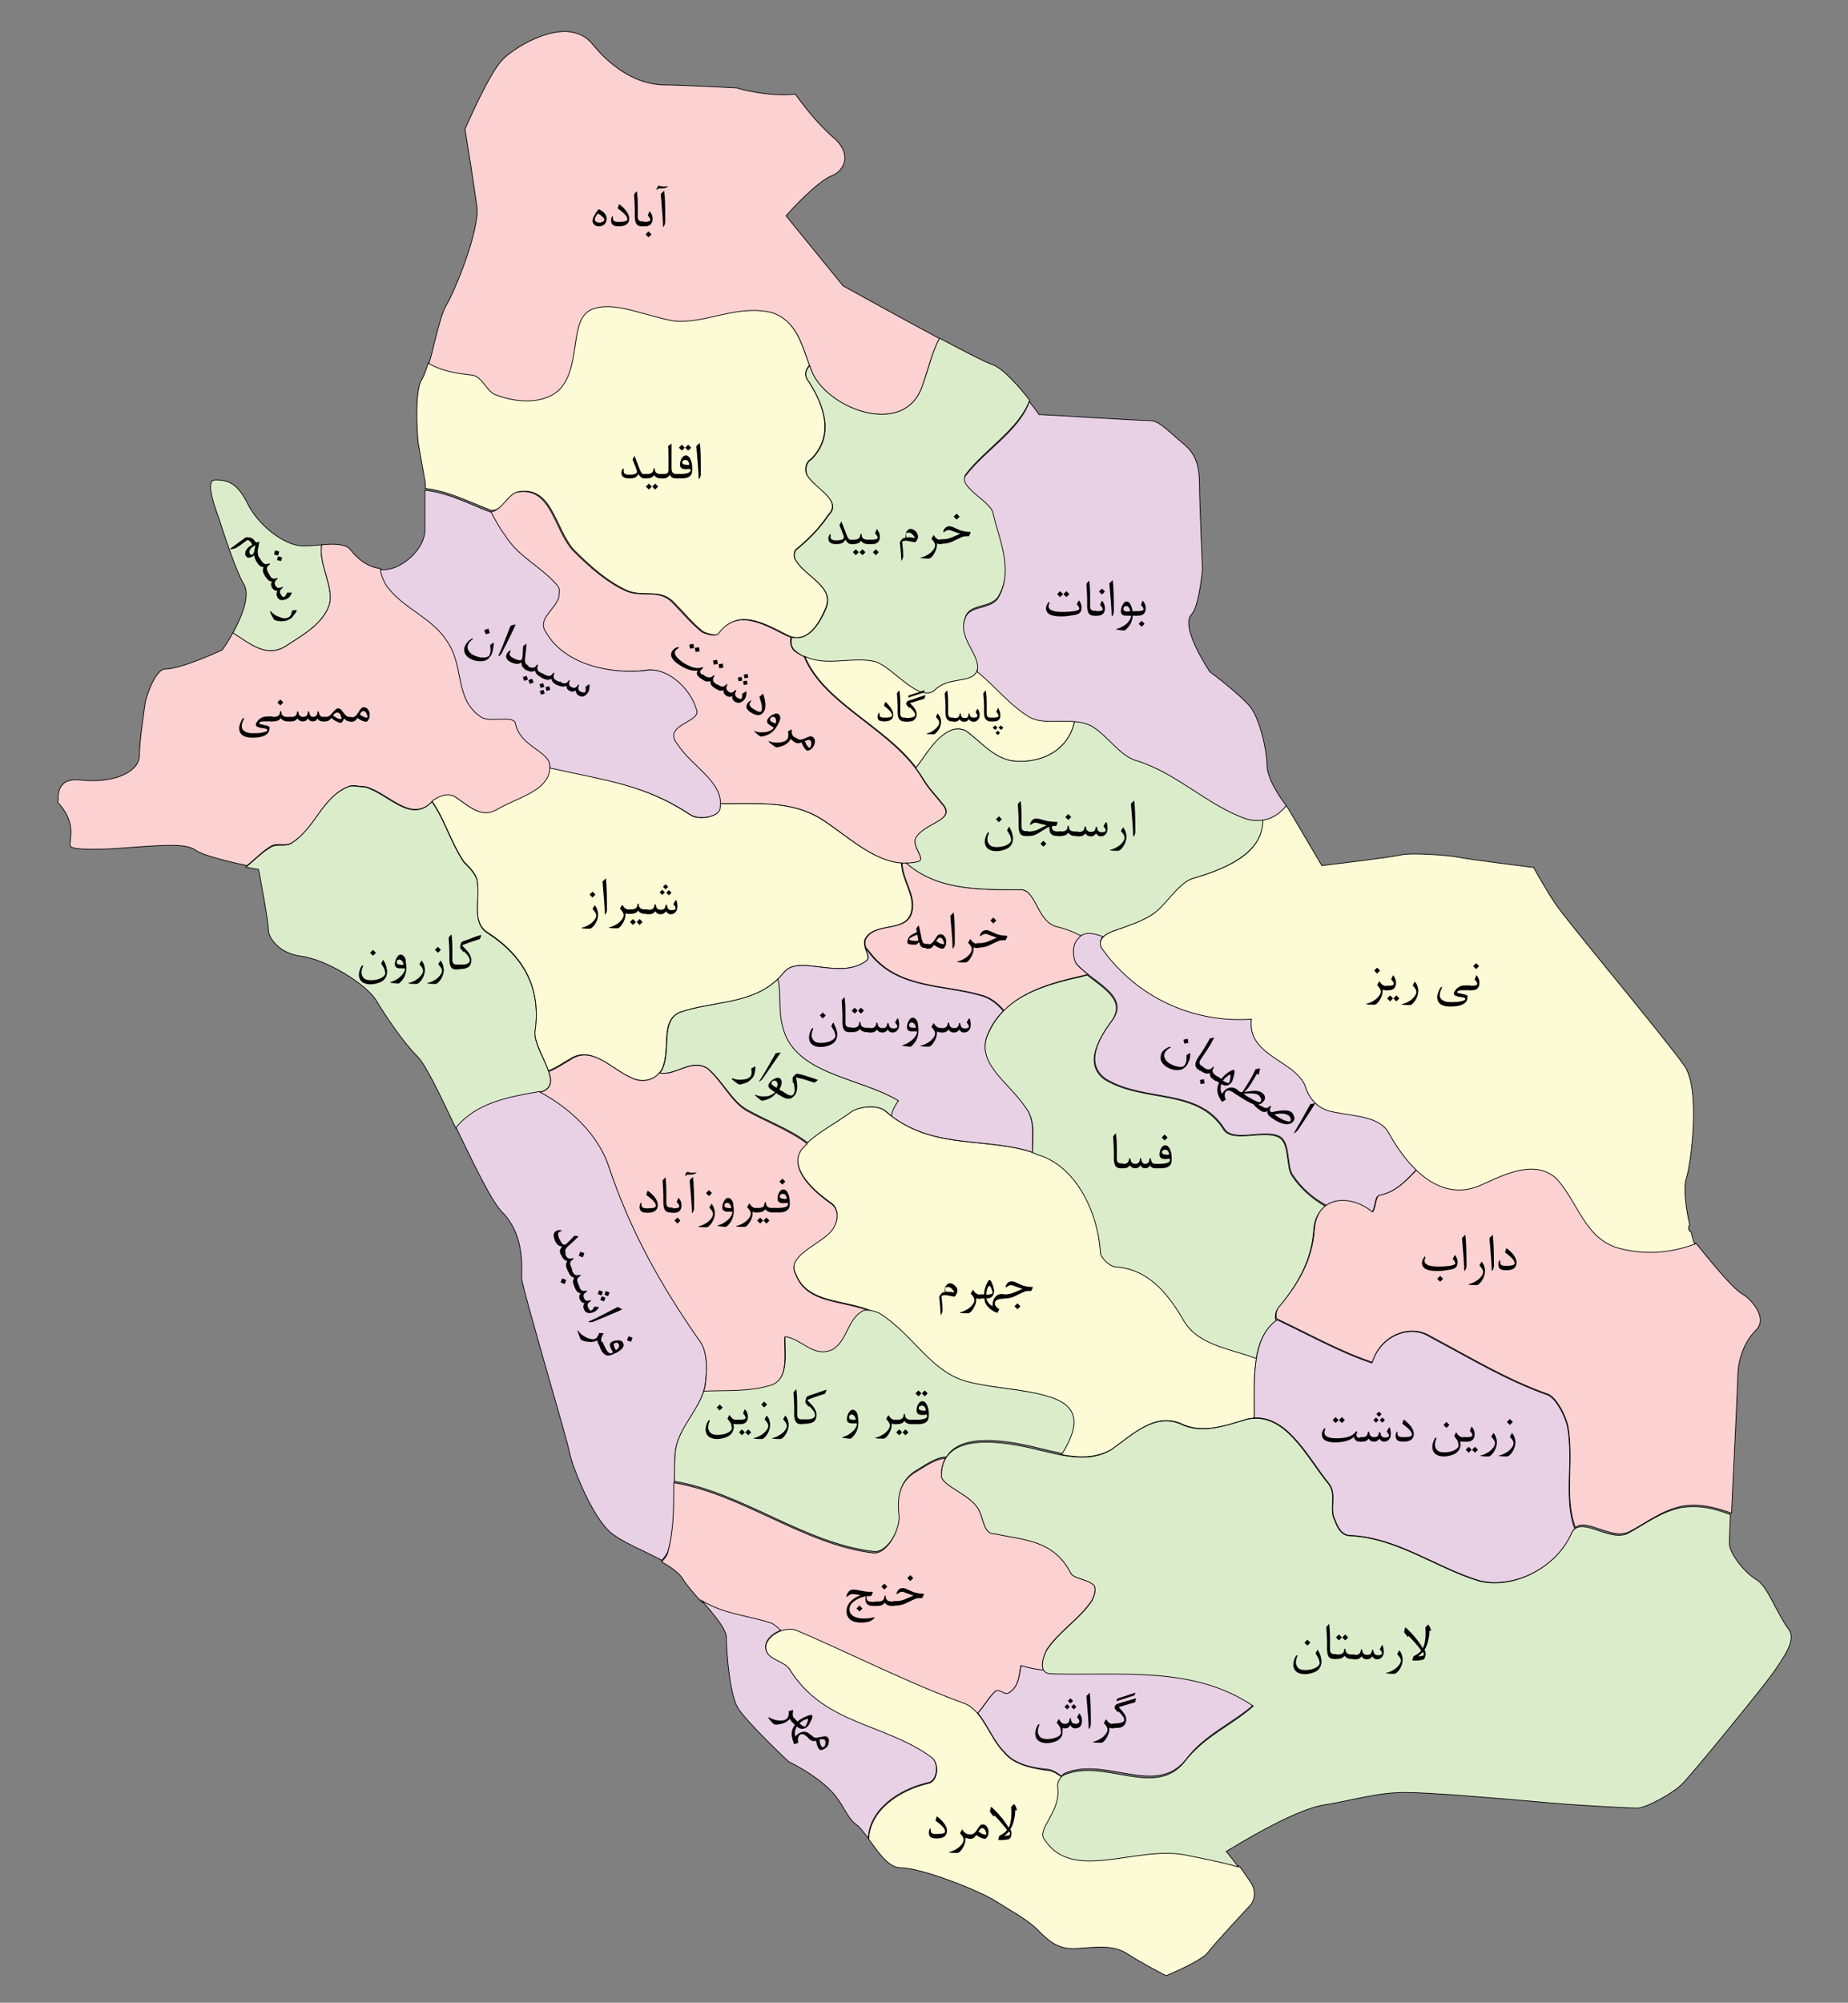 



    


<svg version="1.1" id="Layer_1" xmlns="http://www.w3.org/2000/svg" xmlns:xlink="http://www.w3.org/1999/xlink" x="0px" y="0px" viewBox="0 0 498.4 540" style="enable-background:new 0 0 498.4 540;" xml:space="preserve" width="100%" height="100%">
<rect x="0" y="0" width="498.4" height="540" fill="#808080" stroke="none"/>
<style type="text/css">
	.st0{fill:#FBD1D1;stroke:#020202;stroke-width:0.2;stroke-miterlimit:10;}
	.st1{fill:#DBECCB;stroke:#020202;stroke-width:0.2;stroke-miterlimit:10;}
	.st2{fill:#E8D0E5;stroke:#020202;stroke-width:0.2;stroke-miterlimit:10;}
	.st3{fill:#FDFAD6;stroke:#020202;stroke-width:0.2;stroke-miterlimit:10;}
</style>

		<path class="st0 area" d="M133.4,106.5c5.8,2.3,13.9,2.9,18-1.7c5.8-7,1.7-19.7,9.3-21.5c5.8-1.7,13.9,2.3,21.5,3.5
			c8.7,0.6,16.8-4.6,26.1-2.3c7,2.3,8.1,9.3,10.4,15.1c3.5,10.4,25.5,19.1,30.2,4.1c1.4-4,2.5-8.8,4.5-12.4
			c-11.2-6-24.9-13.6-25.8-14.1l-0.2-0.1l-15.4-18.9l0.7-0.8c0.3-0.3,7.5-8.4,11.8-10.1c1.8-0.7,3-2.3,3.3-4
			c0.3-2.1-0.7-4.2-2.9-6.1c-4.9-4.2-9.1-10-10.4-11.8c-7.1,0.7-14.7-1.3-15.8-1.7c-1.6-0.1-15.5-0.8-19.3-0.8
			c-4,0-11.8-1.4-19.6-11c-1.7-2.1-4-3.2-6.9-3.4c-6.6-0.3-14.5,4.7-17.3,7.5c-3.5,3.5-9.2,16.6-10.2,18.8
			c0.4,2.3,2.5,15.6,3.2,20.8c0.9,6.1-5.9,22.9-8.3,26.8c-1.1,1.9-2.1,5.9-3.1,9.8c-0.5,2.1-1,4.2-1.6,6c3.4,2,7.7,2.8,11.4,3.2
			C129.9,101.3,131,105.4,133.4,106.5z" id="_x622__x628__x627__x62F__x647_" title="آباده"></path>
		<path class="st1 area" d="M77.7,173.8c4.6-2.9,9.3-5.8,11-10.4c1.7-4.8-3-11.5-1.9-16.5c-0.4,0-0.7,0.1-1.1,0.1
			c-1.3,0.1-2.7,0.2-3.9,0.2c-5.3,0-12.3-5.9-14.9-11.2c-2.5-5-4.7-6.6-8.7-6.6c-0.8,0-1,0.3-1.1,0.4c-1,1.5,0.6,6.1,1.2,7.9l0.7,2
			c1.3,4,4.7,14.5,6.8,17.9c1.8,3-0.7,8.9-3,13.1C67.6,173.7,72.2,177.8,77.7,173.8z" id="_x631__x633__x62A__x645_" title="رستم"></path>
		<path class="st0 area active" d="M78.8,227.2c6.4-4.1,8.1-12.2,15.1-15.1c1.2-0.6,2.9,0,4.6,0c6.4,1.7,12.2,9.9,18,4.1
			c2.3-1.7,4.6-2.3,6.4-1.2c3.5,2.3,7,5.8,11,3.5c5.8-3.5,15.1-5.2,14.5-12.2c0-4.1-8.1-5.2-9.3-11.6c-0.6-2.3-7,0-9.3-1.7
			c-7-4.6-4.6-13.3-8.7-19.7c-4.1-7-12.2-9.3-16.8-15.7c-0.8-1.3-1.4-2.7-1.6-4.3c-3.4-0.3-6.3-2.6-8.1-5c-1.3-1.7-4.5-1.7-7.8-1.4
			c-1.1,5,3.6,11.7,1.9,16.5c-1.7,4.6-6.4,7.5-11,10.4c-5.5,4-10.1-0.1-14.9-3.2c-1.1,2.1-2.2,3.7-2.7,4.4l-0.2,0.3l-0.3,0.1
			c-1.1,0.5-10.9,5-15.1,5c-2.1,0-4.4,5.2-5.3,8.8c0,0-1.6,10.4-1.6,14.3c0,1.5-0.6,2.8-1.9,3.9c-2.7,2.4-8.1,3.6-14.1,2.9
			c-2.2-0.2-3.8,0.2-4.7,1.2c-1.5,1.5-1.2,4-1.2,4c0,0.3-0.1,0.6-0.2,0.8c1.5,1.5,3,3.7,3.5,6.4c0.2,1.5,0.1,2.7,0,3.7
			c-0.1,0.8-0.2,1.5,0,1.8c0.3,0.4,1.7,0.8,6.1,0.8c3.7,0,7.6-0.3,11.5-0.6c8.4-0.6,13.7-0.9,16.1,0.8c2,1.5,9.3,3.2,13.9,4.2
			c2.3-1.8,4.2-3.9,6.6-5.3C74.8,227.2,77.1,228.3,78.8,227.2z" id="_x645__x645__x633__x646__x6CC_" title="ممسنی"></path>
		<path class="st1 area" d="M214.6,175.6c6.4,5.2,14.5,1.2,21.5,2.9c2.9,1.2,5.2,3.5,7.5,5.2c2.9,2.3,6.4,4.6,8.7,2.3
			c3.5-3.5,9.3-1.7,11-4.6c2.3-4.6-5.2-9.3-2.9-15.1c1.2-3.5,6.4-2.3,8.7-5.2c4.6-7.5,0.6-15.7-1.2-23.2c-0.6-2.9-9.3-7-7.5-9.9
			c5.2-6.9,14.4-12.2,17.3-20.1c-2.9-3.7-7.3-8.7-10.1-9.6c-1.8-0.6-7.6-3.6-14.2-7.1c-2,3.6-3,8.4-4.5,12.4
			c-4.6,15.1-26.7,6.4-30.2-4.1c-0.1-0.3-0.2-0.6-0.3-0.9c-1.2,1.2-1.6,2.7-0.2,4.4c4.1,6.4,7,14.5,0.6,20.9
			c-1.2,0.6-1.7,2.3-1.2,4.1c2.3,4.1,9.9,7,5.8,11c-2.3,3.5-5.2,6.4-8.7,9.3c-0.6,0.6-0.6,2.3,0,2.9c2.9,4.6,10.4,7,8.1,12.8
			c-1.5,3.6-4.5,9-9.2,7.8C213.1,173.2,213.4,174.7,214.6,175.6z" id="_x62E__x631__x645___x628__x6CC__x62F_" title="خرم بید"></path>
		<path class="st1 area" d="M145.5,294.5c7.5-1.7-1.7-11-1.2-16.2c1.7-11.6-2.9-20.3-12.8-26.7c-4.6-2.9-1.7-9.3-2.9-14.5
			c-0.6-1.7-2.3-3.5-3.5-4.6c-3.7-5.6-5.2-11.5-8.6-16.3c0,0-0.1,0-0.1,0.1c-5.8,5.8-11.6-2.3-18-4.1c-1.7,0-3.5-0.6-4.6,0
			c-7,2.9-8.7,11-15.1,15.1c-1.7,1.2-4.1,0-5.8,1.2c-2.4,1.4-4.3,3.5-6.6,5.3c1,0.2,1.9,0.4,2.6,0.5l0.8,0.1l0.2,0.8
			c0.2,1.3,2.5,13.2,2.5,15.7c0,1.7,2.6,6.1,8.7,6.9c7.1,0.9,17.8,7.7,20.4,12c2.2,3.7,7.1,11.1,11.2,15.2c2,2,5.7,9.6,9.9,18.5
			c0.1,0.3,0.3,0.6,0.4,0.8C128.5,297.5,137,296,145.5,294.5z" id="_x6A9__x627__x632__x631__x648__x646_" title="کازرون"></path>
		<path class="st2 area" d="M182.1,391.9c0.6-7,7-11.6,8.1-18.6c0.6-4.6,0.6-9.3-1.7-12.2c-10.4-15.1-18.6-29.6-24.4-47
			c-2.7-8.3-10.2-15.4-18.4-19.8c-0.1,0-0.1,0-0.2,0c-8.5,1.5-17,3-22.5,9.7c4.6,9.5,9.6,20.1,12.5,22.9c5.5,5.5,5.3,13.6,5.2,17.1
			c0,0.3,0,0.6,0,0.8c0.1,1.5,4.5,16.9,7.7,28.1c2.6,9.1,4.9,17,5.2,18.8c0.8,3.8,6.3,18.1,11.7,22c2.2,1.6,5.2,3.1,8.2,4.5
			c1.8,0.9,3.5,1.7,5,2.5c0.8-0.9,1.5-1.8,1.8-2.9C182.6,409.3,181.5,400.6,182.1,391.9z" id="_x641__x631__x627__x634__x628__x646__x62F_" title="فراشبند"></path>
		<path class="st0 area" d="M268.5,456c1.1-0.6,2.3,1.1,3.4,0.6c2.9-1.7,2.9-4.6,3.4-7.4c2.1,0.6,4.2,1,6.3,1.2c-1-1.3-0.1-3.9,0.7-5.6
			c3.5-5.2,8.7-8.1,12.2-13.3c0.6-1.2,1.2-2.9,0.6-4.1c-1.7-1.7-5.8-1.7-6.4-3.5c-4.6-8.7-12.2-8.7-20.3-10.4
			c-2.9,0-2.9-2.9-4.1-5.8c-1.7-4.6-10.4-7-10.4-9.9c0-1.9,0.4-3.4,1.1-4.6c-2.9,0.1-5.9,2.5-8.6,4c-4.1,2.9-4.6,7-4.1,12.2
			c0,4.1-3.5,9.9-7,9.3c-18.6-2.3-35.1-15.9-53.6-18.9c0,6.1,0.1,12.2-1.5,18.4c-0.2,1.2-0.9,2-1.8,2.9c2.6,1.5,4.8,3,5.8,4.7
			c0.9,1.5,2.7,3.6,4.7,5.8c0.1,0.1,0.1,0.1,0.2,0.2c6.4,3.8,12.4,3.9,18.9,6.1c0.7,0.3,1.6,1.1,2.4,2c1.3-0.5,2.7-0.6,4-0.3
			c15.1,6.4,29.6,13.9,45.3,19.7c1.5,0.5,2.8,1.5,3.8,2.8C265.3,460.3,266.7,457.5,268.5,456z" id="_x62E__x646__x62C_" title="خنج"></path>
		<path class="st2 area" d="M283.6,451.1c-0.9,0-1.5-0.3-1.9-0.8c-2.1-0.1-4.2-0.6-6.3-1.2c-0.6,2.9-0.6,5.7-3.4,7.4
			c-1.1,0.6-2.3-1.1-3.4-0.6c-1.9,1.6-3.2,4.3-4.9,6c2.6,3.1,4.3,7.7,7.2,10.5c2.3,2.9,6.4,4.1,11,4.6c1.6,0,2.9,0.8,4.4,1.9
			c0.2-0.3,0.5-0.6,0.9-0.8c11-4.6,24.4,6.4,32.5-3.5c5.2-7,12.8-9.9,18.6-15.1C321.8,448.8,302.1,451.7,283.6,451.1z" id="_x6AF__x631__x627__x634_" title="گراش"></path>
		<path class="st0 area" d="M221.5,220.8c8.1,5.2,16.2,13.9,26.1,11.6c2.3-0.6-1.7-4.1-0.6-6.4c2.3-4.1,10.4-4.6,7.5-8.7
			c-2.3-2.9-4.1-4.6-5.8-7.5c-7.7-13-26.5-19.6-31.8-32.7c-0.8-0.4-1.7-0.9-2.5-1.5c-1.1-0.8-1.4-2.4-1.1-3.8
			c-0.6-0.2-1.2-0.4-1.9-0.8c-5.8-2.9-12.8-7-18,0c-0.6,0.6-2.9,0-4.1-0.6c-2.9-2.3-5.2-5.2-8.1-8.1c-3.5-3.5-8.1-1.2-12.2-2.9
			c-5.2-2.3-9.9-6.4-14.5-11c-5.2-5.8-5.8-17.4-15.1-15.7c-2.8,0.6-4.5,5.4-7.2,5.3c1.2,2.3,2.2,4.4,3.8,6.3
			c3.5,5.8,9.3,8.1,13.9,13.3c1.2,1.2,0.6,2.3,0.6,3.5c-1.2,3.5-5.8,5.8-3.5,9.3c5.4,9.6,18.7,11.3,26.7,10.4
			c5.8-1.2,12.2,4.6,13.9,10.4c1.7,3.5-9.3,4.1-5.2,9.3c3.8,6,11.7,9.9,11.7,16.2C203.8,216.9,213,215.6,221.5,220.8z" id="_x645__x631__x648__x62F__x634__x62A__x62A_" title="مرودشتت"></path>
		<path class="st3 area" d="M256.3,197c1.2-0.6,2.9-0.6,4.1,0c4.1,2.9,7,7,12.2,8.1c7.8,1.1,15.6-2.6,17.2-10.6c-4.2-0.4-8.7,0.5-12-1.6
			c-5.5-3.3-9.4-8.5-14.2-12.3c-0.1,0.2-0.2,0.5-0.3,0.7c-1.7,2.9-7.5,1.2-11,4.6c-2.3,2.3-5.8,0-8.7-2.3c-2.3-1.7-4.6-4.1-7.5-5.2
			c-6.1-1.5-13.1,1.4-19-1.4c4.9,12.2,21.5,18.7,30,30C249.8,203.4,252.4,198.9,256.3,197z" id="_x67E__x627__x633__x627__x631__x6AF__x627__x62F_" title="پاسارگاد"></path>
		<path class="st3 area" d="M319,355.4c-4.1-7-9.3-13.3-18-13.9c-1.2,0-3.5-1.7-4.1-3.5c-0.6-11.6-7-23.8-16.8-26.7
			c-13.3-5.2-28.4-0.6-41.2-11.6c-1.7-1.7-6.4-1.7-9.3,0c-4.6,3.5-9.9,5.8-13.3,9.9c-3.5,4.6,1.7,10.4,7.5,14.5
			c2.9,1.7,2.3,5.8,0,8.1c-3.5,3.5-11.6,6.4-9.3,11c3.1,8.5,13.2,7,20.8,10.4c0.7,0.2,1.3,0.4,1.8,0.6c9.3,5.8,13.9,16.2,24.4,18.6
			c7.5,1.7,15.1,1.7,22,4.1c8.9,2.9,6.4,9.2,2.7,15.3c4.8,0.9,9.5,1,13.6-1.4c5.8-4.1,11.6-9.9,18.6-7c5.8,2.9,12.2,0.6,18-1.2
			c0.7-0.1,1.3-0.2,1.9-0.3c0-5.3-0.3-11.2,0.6-16.2C331.4,363.4,322.8,362.6,319,355.4z" id="_x62C__x647__x631__x645_" title="جهرم"></path>
		<path class="st3 area" d="M169.9,290.4c2.9,1.7,7,1.2,8.7-2.3c2.3-5.2-0.6-12.8,4.6-15.1c9.9-3.5,20.9-1.7,28.4-11
			c4.1-4.6,15.1,2.3,22-2.9c1.7-1.2-1.7-4.1,0-6.4c2.9-4.1,11-1.2,12.2-7c1-4.4-2.6-8.4-2.7-13c-7.9-0.6-14.8-7.5-21.7-11.9
			c-8.5-5.2-17.8-3.9-27.2-4.1c0,0.4,0,0.8-0.1,1.2c0,2.3-5.8,3.5-8.1,1.7c-12.2-8.1-23.2-9.3-37.1-12.8c-0.2,0-0.4-0.1-0.6-0.1
			c0.1,6.6-8.9,8.3-14.5,11.7c-4.1,2.3-7.5-1.2-11-3.5c-1.7-1.1-4-0.6-6.3,1.1c3.4,4.8,4.9,10.7,8.6,16.3c1.2,1.2,2.9,2.9,3.5,4.6
			c1.2,5.2-1.7,11.6,2.9,14.5c9.9,6.4,14.5,15.1,12.8,26.7c-0.3,2.9,2.5,7.2,3.6,10.6c1.8-0.6,3.7-2,5.7-3.1
			C159.4,281.7,164.7,288.1,169.9,290.4z" id="_x634__x6CC__x631__x627__x632_" title="شیراز"></path>
		<path class="st0 area" d="M190.8,288.1c-4.5-2.8-8.5,2.1-13,1.2c-2,2.4-5.4,2.6-7.9,1.1c-5.2-2.3-10.4-8.7-16.2-4.6
			c-1.9,1.1-3.8,2.4-5.7,3.1c0.9,2.6,0.8,4.8-2.3,5.6c8.2,4.4,15.6,11.5,18.4,19.8c5.8,17.4,13.9,31.9,24.4,47
			c2.3,2.9,2.3,7.5,1.7,12.2c-0.1,0.7-0.3,1.3-0.5,1.9c5.7-0.2,11.8,0.2,17.3-1.4c5.8-1.2,4.6-8.1,4.6-13.3
			c4.6,0.6,7.5,5.8,12.8,3.5c4.1-2.3,4.1-8.1,8.1-10.4c0.7-0.3,1.8-0.3,2.8,0c-7.6-3.4-17.7-1.9-20.8-10.4c-2.3-4.6,5.8-7.5,9.3-11
			c2.3-2.3,2.9-6.4,0-8.1c-5.8-4.1-11-9.9-7.5-14.5c0.4-0.5,0.9-1,1.4-1.4c-4.8-3.7-11-5.9-16.5-9
			C197.1,296.8,194.8,291.6,190.8,288.1z" id="_x641__x6CC__x631__x648__x632__x622__x628__x627__x62F_" title="فیروزآباد"></path>
		<path class="st1 area" d="M211.1,276.5c-1.1-4-0.4-8.9-1.2-12.6c-7.4,7.1-17.5,5.9-26.6,9.1c-5.2,2.3-2.3,9.9-4.6,15.1
			c-0.2,0.5-0.5,0.9-0.8,1.2c4.5,0.8,8.5-4.1,13-1.2c4.1,3.5,6.4,8.7,10.4,11c5.4,3.1,11.7,5.3,16.5,9c3.4-3.2,7.9-5.4,11.9-8.4
			c2.9-1.7,7.5-1.7,9.3,0c0.5,0.4,1,0.9,1.5,1.2c0.2-1.5,1-2.9,1.9-4.1C231.9,290.4,214,289.8,211.1,276.5z" id="_x6A9__x648__x627__x631_" title="کوار"></path>
		<path class="st2 area" d="M370,326.9c1.2-1.7,0.6-4.6,2.3-4.6c4.4-1.1,7-4.1,9.7-6.9c-2.8-2.7-5.3-6.2-7.4-10
			c-2.3-4.6-9.3-4.6-15.1-5.8c-3.5-0.6-6.4-2.9-7.5-7c-2.9-7-15.7-8.1-14.5-18c-15.7,1.2-30.7-5.8-40-18.6c-1.2-1.5-0.8-2.7,0.1-3.6
			c-2.7-1.1-5.5-1.6-7,0.7c-1.7,1.7-1.2,5.2-0.6,6.4c4.1,5.2,15.1,8.7,9.9,15.7c-3.5,4.6-7.5,11.6-1.7,15.7
			c10.4,6.4,24.9,2.3,31.9,13.3c2.3,4.1,11,0,15.1,2.3c2.9,1.7,1.7,8.1,3.5,10.4c2.3,3.5,5.4,6.1,9,8.1
			C360.8,322.9,365.9,323.6,370,326.9z" id="_x627__x635__x637__x647__x628__x627__x646_" title="اصطهبان"></path>
		<path class="st2 area" d="M264.4,268.4c-9.9-2.9-22-1.7-29.6-11c-0.4-0.6-0.9-1.2-1.4-1.7c0.5,1.4,1.3,2.7,0.2,3.4
			c-7,5.2-18-1.7-22,2.9c-0.6,0.7-1.2,1.4-1.8,1.9c0.9,3.7,0.1,8.6,1.2,12.6c2.9,13.3,20.9,13.9,31.3,20.3c-0.9,1.2-1.7,2.7-1.9,4.1
			c11.9,9,25.7,5.7,38.1,9.8c-0.2-4.3,0.8-8.6-1.9-12.2c-4.6-7-13.9-12.2-9.9-20.3c1-2.2,2.3-4,3.9-5.6
			C268.9,270.6,266.9,269,264.4,268.4z" id="_x633__x631__x648__x633__x62A__x627__x646_" title="سروستان"></path>
		<path class="st0 area" d="M274.9,239.9c-11.2,0-22.3,0-30.4-7.2c-0.4,0-0.8,0-1.2,0c0.1,4.6,3.7,8.6,2.7,13c-1.2,5.8-9.3,2.9-12.2,7
			c-0.7,0.9-0.6,2-0.2,2.9c0.5,0.5,0.9,1.1,1.4,1.7c7.5,9.3,19.7,8.1,29.6,11c2.5,0.6,4.5,2.2,6.2,4.2c5.4-5.5,13.5-7.7,21.6-9.5
			c0.3-0.1,0.7-0.2,1-0.3c-1.3-1-2.5-2-3.3-3.1c-0.6-1.2-1.2-4.6,0.6-6.4c0.3-0.4,0.6-0.8,1-1c-2.1-1.1-4.3-2-6.8-2.5
			C279.5,248.1,279.5,239.4,274.9,239.9z" id="_x62E__x631__x627__x645__x647_" title="خرامه"></path>
		<path class="st1 area" d="M336.4,220.8c-10.4-3.5-18.6-12.2-29.6-15.7c-4.6-1.2-7.5-6.4-12.2-9.3c-1.5-0.8-3.1-1.2-4.8-1.3
			c-1.6,8-9.4,11.7-17.2,10.6c-5.2-1.2-8.1-5.2-12.2-8.1c-1.2-0.6-2.9-0.6-4.1,0c-4,1.8-6.5,6.4-9.3,10.1c0.6,0.8,1.2,1.7,1.8,2.6
			c1.7,2.9,3.5,4.6,5.8,7.5c2.9,4.1-5.2,4.6-7.6,8.7c-1.2,2.3,2.9,5.8,0.6,6.4c-1.1,0.3-2.1,0.4-3.2,0.4c8.1,7.2,19.3,7.2,30.4,7.2
			c4.6-0.6,4.6,8.1,9.9,9.9c2.4,0.5,4.7,1.4,6.8,2.5c1.6-1.1,3.8-0.6,6.1,0.3c0.8-0.8,2-1.3,2.8-1.6c3.5-1.2,7-2.3,9.9-4.1
			c4.1-2.3,7-8.1,11-9.9c8.9-2.6,19.3-6.7,19.4-16C339.3,221.3,337.9,221.2,336.4,220.8z" id="_x627__x631__x633__x646__x62C__x627__x646_" title="ارسنجان"></path>
		<path class="st1 area" d="M348.5,317.1c-1.7-2.3-0.6-8.7-3.5-10.4c-4.1-2.3-12.8,1.7-15.1-2.3c-7-11-21.5-7-31.9-13.3
			c-5.8-4.1-1.7-11,1.7-15.7c4.1-5.5-1.8-8.8-6.5-12.5c-0.3,0.1-0.7,0.2-1,0.3c-10.4,2.3-20.9,5.2-25.5,15.1
			c-4.1,8.1,5.2,13.3,9.9,20.3c2.8,3.6,1.8,8,1.9,12.2c0.5,0.2,1,0.4,1.5,0.6c9.9,2.9,16.2,15.1,16.8,26.7c0.6,1.7,2.9,3.5,4.1,3.5
			c8.7,0.6,13.9,7,18,13.9c3.8,7.2,12.5,8,19.9,10.8c0.7-4.3,2.3-8,5.5-10.2c-0.5-0.1-0.5-1.8,0.1-2.9c5.2-6.4,9.3-12.8,9.9-21.5
			c0.2-3.1,1.4-5.2,3.2-6.4C353.9,323.2,350.9,320.6,348.5,317.1z" id="_x641__x633__x627_" title="فسا"></path>
		<path class="st1 area" d="M283.6,376.8c-7-2.3-14.5-2.3-22-4.1c-10.4-2.3-15.1-12.8-24.4-18.6c-1.2-0.6-3.5-1.2-4.6-0.6
			c-4.1,2.3-4.1,8.1-8.1,10.4c-5.2,2.3-8.1-2.9-12.8-3.5c0,5.2,1.2,12.2-4.6,13.3c-5.5,1.6-11.6,1.1-17.3,1.4
			c-1.9,5.9-7.1,10.3-7.7,16.6c-0.2,2.6-0.2,5.2-0.2,7.7c18.5,3.1,35,16.7,53.6,18.9c3.5,0.6,7-5.2,7-9.3c-0.6-5.2,0-9.3,4.1-12.2
			c2.7-1.6,5.7-3.9,8.7-4c3.9-6.7,17.1-4.3,25-2.3c2.1,0.5,4.1,1,6.2,1.4C290,386.1,292.4,379.8,283.6,376.8z" id="_x642__x6CC__x631___x648___x6A9__x627__x631__x632__x6CC__x646_" title="قیر و کارزین"></path>
		<path class="st2 area" d="M422.8,384.9c-0.6-2.9-2.9-7.5-5.2-8.7c-11.6-4.1-20.9-9.9-31.9-15.7c-5.2-3.5-13.3-0.6-15.7,7
			c-8.7-2.9-16.8-7.5-25.5-11.6c0,0,0,0-0.1,0c-7.1,4.9-6.1,16.7-6.1,26.4c9.2-0.4,14.7,11.1,20.1,17.7c2.3,2.9,0,7,1.7,9.9
			c0.6,1.7,1.7,4.1,4.1,4.1c12.8,0.6,23.2,8.7,34.8,12.2c9.3,2.3,20.9-3.5,24.9-12.8c0.2-0.5,0.5-0.9,0.8-1.2
			C421.7,404.2,424.4,394.4,422.8,384.9z" id="_x632__x631__x6CC__x646___x62F__x634__x62A_" title="زرین دشت"></path>
		<path class="st0 area" d="M474.7,355.3c-0.4-2.6-3.1-5.5-4.8-6.4c-2.7-1.4-10.5-11.2-12.5-13.7c-6.8,2.5-13.7,3.1-21.2,1
			c-8.7-2.9-10.4-12.2-16.2-18.6c-5.8-5.2-13.9-1.2-20.3,1.7c-6.6,2.9-12.6,0.7-17.5-4c-2.8,2.8-5.3,5.8-9.7,6.9
			c-1.7,0-1.2,2.9-2.3,4.6c-6.4-5.2-15.1-4.1-15.7,4.6c-0.6,8.7-4.6,15.1-9.9,21.4c-0.6,1.2-0.6,2.9,0,2.9
			c8.7,4.1,16.8,8.7,25.5,11.6c2.3-7.5,10.4-10.4,15.7-7c11,5.8,20.3,11.6,31.9,15.7c2.3,1.2,4.6,5.8,5.2,8.7
			c1.6,9.5-1.1,19.3,2,27.2c2.9-2.7,9.6,3.3,14.3,1.2c4.6-2.3,8.7-5.8,14.5-7c4.9-0.8,9.1,0.4,13.3,1.9c0.2-4.1,0.4-9.4,0.7-14.8
			c0.5-10.5,1-21.4,1-22.4c0-0.8,0.1-7.5,5.1-12.4C474.5,357.7,474.9,356.6,474.7,355.3z" id="_x62F__x627__x631__x627__x628_" title="داراب"></path>
		<path class="st3 area" d="M321.3,237c-4.1,1.7-7,7.5-11,9.9c-2.9,1.7-6.4,2.9-9.9,4.1c-1.7,0.6-5.2,2.3-2.9,5.2
			c9.3,12.8,24.4,19.7,40,18.6c-1.2,9.9,11.6,11,14.5,18c1.2,4.1,4.1,6.4,7.5,7c5.8,1.2,12.8,1.2,15.1,5.8
			c5.8,10.4,14.5,18.6,24.9,13.9c6.4-2.9,14.5-7,20.3-1.7c5.8,6.4,7.5,15.7,16.2,18.6c7.5,2.1,14.5,1.5,21.2-1
			c-0.1-0.1-0.1-0.2-0.2-0.2l-0.1-0.2l-0.1-0.2c-0.1-0.3-0.4-1.3-0.7-2.6c-0.4-0.2-0.6-0.5-0.7-0.9c-0.1-0.4,0.1-0.7,0.3-1
			c-0.9-4.1-1.8-9.8-0.9-12.6c1.3-4,3.9-24-0.5-30.3c-2.5-3.6-11.5-14.7-19.5-24.5c-7.5-9.2-14-17.2-15.3-19.2
			c-2.3-3.4-5-8.2-5.9-9.8c-3.1-0.4-16.8-2.1-19.9-2.7c-3.4-0.7-13.4-1.3-15.8-0.7c-2.8,0.7-19.9,2.7-20.6,2.8l-0.8,0.1l-9.2-15.6
			c-0.1-0.1-0.3-0.3-0.5-0.6c-1.8,2.2-3.8,3.5-6.2,3.9C340.6,230.4,330.2,234.4,321.3,237z" id="_x646__x6CC___x631__x6CC__x632_" title="نی ریز"></path>
		<path class="st2 area" d="M208.2,437.7c-6.5-2.2-12.5-2.3-18.9-6.1c4,4.6,6.6,7.8,6.6,10c0,3.9,0.9,15.3,3.1,18.9
			c2.2,3.6,12.4,13.3,13.7,14.5c2.3,1.1,9.1,4.8,12.5,9.1c1.1,1.4,1.9,2.7,2.6,3.9c1,1.7,1.8,3,3.3,4.1c1,0.7,1.9,2.1,3.1,3.6
			c0.2-7.6,7.9-13.2,16.3-15.1c2.3-0.6,2.9-5.2,0.6-7c-12.8-9.3-29-8.7-38.3-23.8c-1.2-1.7-4.6-2.3-5.8-4.1
			c-1.6-2.4,0.7-5.1,3.6-6.1C209.7,438.8,208.9,438.1,208.2,437.7z" id="_x645__x647__x631_" title="مهر"></path>
		<path class="st3 area" d="M270.8,472.5c-4.1-4.1-5.8-11.6-11-13.3c-15.7-5.8-30.2-13.3-45.2-19.7c-4.1-1.2-9.9,2.9-7.5,6.4
			c1.2,1.7,4.6,2.3,5.8,4.1c9.3,15.1,25.5,14.5,38.3,23.8c2.3,1.7,1.7,6.4-0.6,7c-8.4,1.9-16.1,7.5-16.3,15.1
			c0.1,0.1,0.2,0.3,0.3,0.4c2.3,3.2,5.1,7.3,8.2,7.3c5.9,0,21.8,6.4,25.9,9.1c1.3,0.8,2.5,1.6,3.7,2.3c2.8,1.7,5.4,3.3,7.4,5.3
			c2.6,2.6,5.1,5.1,9.4,5.1c1.1,0,2.3-0.1,3.6-0.2c3.9-0.3,8-0.6,11.4,1.7c3.4,2.2,8.7,5,10.3,5.8c3.9-1.6,10-4.5,11.2-6.2
			c2.1-2.7,11.3-12.6,11.7-13c0,0,2.1-2.7-0.1-6c-1.1-1.6-2.1-3.1-3-4.3c-4.8-1.4-9.7-2.3-14.6-3.3c-13.3-2.3-30.2,7.5-37.7-4.1
			c-2.3-2.9,4.6-7.5,3.5-14.5c0-0.4,0.3-1.4,0.9-2.1c-1.4-1.1-2.8-1.9-4.4-1.9C277.2,476.6,273.1,475.4,270.8,472.5z" id="_x644__x627__x645__x631__x62F_" title="لامرد"></path>
		<path class="st1 area" d="M482.4,439.3c-1.1-1.4-2.2-3.5-3.4-5.7c-1.6-3.1-3.4-6.6-5.2-7.6c-3.6-2.2-7.4-7.3-7.4-9.9
			c0-0.5,0.1-3.5,0.3-7.7c-4.1-1.6-8.4-2.7-13.3-1.9c-5.8,1.2-9.9,4.6-14.5,7c-5.2,2.3-12.8-5.2-15.1,0
			c-4.1,9.3-15.7,15.1-24.9,12.8c-11.6-3.5-22-11.6-34.8-12.2c-2.3,0-3.5-2.3-4.1-4.1c-1.7-2.9,0.6-7-1.7-9.9
			c-5.8-6.9-11.6-19.7-22-17.4c-5.8,1.7-12.2,4.1-18,1.2c-7-2.9-12.8,2.9-18.6,7c-5.8,3.5-12.8,1.7-19.7,0c-9.3-2.3-26.1-5.2-26.1,7
			c0,2.9,8.7,5.2,10.4,9.9c1.2,2.9,1.2,5.8,4.1,5.8c8.1,1.7,15.7,1.7,20.3,10.4c0.6,1.7,4.6,1.7,6.4,3.5c0.6,1.2,0,2.9-0.6,4.1
			c-3.5,5.2-8.7,8.1-12.2,13.3c-1.2,2.3-2.3,6.4,1.2,6.4c18.6,0.6,38.3-2.3,54.5,8.7c-5.8,5.2-13.3,8.1-18.6,15.1
			c-8.1,9.9-21.5-1.2-32.5,3.5c-1.2,0.6-1.7,2.3-1.7,2.9c1.2,7-5.8,11.6-3.5,14.5c7.5,11.6,24.4,1.7,37.7,4.1
			c4.9,1,9.8,1.9,14.6,3.3c-1.4-1.9-2.4-3.1-2.4-3.1l-0.9-1.1l1.2-0.7c0.7-0.4,16.7-10.4,25-11.8c2.6-0.4,5-0.9,7.3-1.4
			c4.9-1,9.5-2,14.7-2c6.7,0,25.5,1.6,35.6,2.5l3.3,0.3c8.1,0.7,21.1,1.4,23.8,1.4c2.3,0,9.5-3.9,12.1-6.5
			c2.6-2.6,21.1-25.2,24.4-29.8C481.5,446.3,484.5,442,482.4,439.3z" id="_x644__x627__x631__x633__x62A__x627__x646_" title="لارستان"></path>
		<path class="st2 area" d="M294.6,195.9c4.6,2.9,7.5,8.1,12.2,9.3c11,3.5,19.1,12.2,29.6,15.7c4.1,1,7.8-0.2,10.5-3.7
			c-1.5-1.9-5.2-7.2-5.2-11c0-3.9-2-12.5-4.5-15.6c-2.6-3.2-10.6-9.3-10.7-9.3l-0.3-0.3c-2.4-3.7-7.6-12.6-4.8-15.4
			c1.5-1.5,2.6-8.3,2.9-12.2c0-0.6-0.8-17.8-0.8-22.6c0-4.6-0.7-8.3-4.4-11.2c-1.1-0.9-2.1-1.8-3-2.6c-2.4-2.1-4.1-3.6-6-3.6
			c-3.3,0-28.3-1.6-29.3-1.6l-0.6,0l-0.3-0.5c-0.5-0.7-1.3-1.8-2.3-3c-2.8,7.9-12.1,13.2-17.3,20.1c-1.7,2.9,7,7,7.5,9.9
			c1.7,7.5,5.8,15.7,1.2,23.2c-2.3,2.9-7.6,1.7-8.7,5.2c-2.2,5.5,4.5,10,3.2,14.4c4.8,3.8,8.7,9,14.2,12.3
			C282.4,195.9,289.4,193,294.6,195.9z" id="_x628__x648__x627__x646__x627__x62A_" title="بوانات"></path>
		<path class="st2 area" d="M186.1,219.6c2.3,1.7,8.1,0.6,8.1-1.7c1.2-7-7.5-11-11.6-17.4c-4.1-5.2,7-5.8,5.2-9.3
			c-1.7-5.8-8.1-11.6-13.9-10.4c-7.9,0.9-21.3-0.9-26.7-10.4c-2.3-3.5,2.3-5.8,3.5-9.3c0-1.2,0.6-2.3-0.6-3.5
			c-4.6-5.2-10.4-7.5-13.9-13.3c-1.5-1.9-2.6-4.1-3.8-6.3c-0.1,0-0.2,0-0.3,0c-5.8-2.2-11.3-5.2-17.5-5.8v10.7
			c0,3.8-3.6,8.3-8.1,10.1c-1.3,0.5-2.6,0.7-3.9,0.6c0.2,1.5,0.8,3,1.6,4.3c4.6,6.4,12.8,8.7,16.8,15.7c4.1,6.4,1.7,15.1,8.7,19.7
			c2.3,1.7,8.7-0.6,9.3,1.7c1.2,6.4,9.3,7.5,9.3,11.6c0,0.2,0,0.3,0,0.5c0.2,0,0.4,0.1,0.6,0.1C162.9,210.4,173.9,211.5,186.1,219.6
			z" id="_x633__x67E__x6CC__x62F__x627__x646_" title="سپیدان"></path>
		<path class="st3 area" d="M139.7,132.6c9.3-1.7,9.9,9.9,15.1,15.7c4.6,4.6,9.3,8.7,14.5,11c4.1,1.7,8.7-0.6,12.2,2.9
			c2.9,2.9,5.2,5.8,8.1,8.1c1.2,0.6,3.5,1.2,4.1,0.6c5.2-7,12.2-2.9,18,0c5.8,3.5,9.3-2.9,11-7c2.3-5.8-5.2-8.1-8.1-12.8
			c-0.6-0.6-0.6-2.3,0-2.9c3.5-2.9,6.4-5.8,8.7-9.3c4.1-4.1-3.5-7-5.8-11c-0.6-1.7,0-3.5,1.2-4.1c6.4-6.4,3.5-14.5-0.6-20.9
			c-1.4-1.7-0.9-3.2,0.2-4.4c-2.1-5.6-3.5-12-10.1-14.2c-9.3-2.3-17.4,2.9-26.1,2.3c-7.5-1.2-15.7-5.2-21.5-3.5
			c-7.5,1.7-3.5,14.5-9.3,21.5c-4.1,4.6-12.2,4.1-18,1.7c-2.3-1.2-3.5-5.2-6.4-5.2c-3.7-0.4-8-1.1-11.4-3.2
			c-0.6,1.8-1.1,3.4-1.8,4.5c-1.8,3-1.3,13.4-0.9,17.1l1.9,10.7v1.5c6.2,0.7,11.7,3.6,17.5,5.8C135.1,138.4,136.8,133.2,139.7,132.6
			z" id="_x627__x642__x644__x6CC__x62F_" title="اقلید"></path>

<g id="G_32" class="area" title="">
	<path d="M163.6,58.9c0,0.7-0.2,1.2-0.6,1.6c-0.4,0.4-1,0.5-1.6,0.5c-0.4,0-0.8-0.1-1.1-0.4c-0.3-0.3-0.5-0.6-0.5-1
		c0-0.5,0.2-1,0.6-1.7c0.3-0.6,0.7-1.1,1.1-1.5C162.9,57.1,163.6,57.9,163.6,58.9z M163,59.3c0-0.3-0.2-0.6-0.7-1
		c-0.4-0.4-0.7-0.6-1.1-0.7c-0.5,0.7-0.8,1.2-0.8,1.6c0,0.2,0.1,0.4,0.4,0.6c0.2,0.1,0.4,0.2,0.7,0.2c0.4,0,0.8-0.1,1.1-0.2
		C162.9,59.5,163,59.4,163,59.3z" id="PATH_33" class="area" title=""></path>
	<path d="M169.7,58.9c0,1.4-0.9,2.1-2.8,2.1c-0.7,0-1.2-0.1-1.5-0.3c-0.4-0.2-0.6-0.7-0.6-1.3c0-0.3,0.1-0.6,0.2-0.9
		c0.1-0.1,0.1-0.2,0.2-0.2c0.1,0,0.1,0.1,0.1,0.3c0,0.1,0,0.2,0,0.3c0,0.4,0.2,0.7,0.6,0.8c0.2,0.1,0.6,0.1,1.1,0.1
		c1.5,0,2.2-0.2,2.2-0.7c0-0.7-0.9-1.7-2.6-2.9l0.3-1c0-0.1,0.1-0.1,0.1-0.1c0,0,0.1,0,0.2,0.1C168.8,56.5,169.7,57.8,169.7,58.9z" id="PATH_34" class="area" title=""></path>
	<path d="M173.7,61H173c-0.7,0-1.3-0.3-1.5-0.9c-0.2-0.4-0.3-1.1-0.3-1.9v-1.9c0-0.9-0.1-2.2-0.2-3.9l0.6-0.7c0.1-0.1,0.2-0.1,0.2,0
		c0.1,0.9,0.2,2.2,0.2,3.9v2.9c0,0.8,0.4,1.2,1.2,1.2h0.5V61z" id="PATH_35" class="area" title=""></path>
	<path d="M176,59c0,1.3-0.7,2-2,2h-0.8v-1.2h0.7c1,0,1.5-0.2,1.5-0.5c0-0.3-0.2-0.7-0.7-1.2l0.4-1c0-0.1,0.1-0.1,0.1-0.1
		c0,0,0.1,0.1,0.2,0.2C175.8,57.7,176,58.4,176,59z M175.7,63.2l-0.8,0.8l-0.8-0.8l0.8-0.8L175.7,63.2z" id="PATH_36" class="area" title=""></path>
	<path d="M180.1,50.3c-0.4,0.4-1,0.5-1.6,0.5c-0.1,0-0.2,0-0.4,0s-0.3,0-0.4,0c-0.1,0-0.2,0.1-0.3,0.2c-0.1,0.1-0.2,0.2-0.2,0.2
		c-0.1,0-0.1-0.1-0.1-0.2c0-0.1,0.1-0.3,0.2-0.5c0.1-0.3,0.2-0.4,0.3-0.4c0.1,0,0.3,0,0.6,0.1c0.3,0,0.5,0.1,0.6,0.1
		c0.6,0,1,0,1.3-0.1c0.2,0,0.3-0.1,0.3-0.1c0,0,0.1,0,0.1,0C180.3,50.1,180.2,50.2,180.1,50.3z M179.4,59.8c0,0.4-0.1,0.8-0.3,1.1
		c-0.1,0.2-0.2,0.3-0.2,0.3c0,0-0.1-0.1-0.1-0.4c0-1.2-0.2-4-0.6-8.5l0.8-0.8c0.1-0.1,0.1-0.1,0.1-0.1c0,0,0,0.1,0,0.2
		C179.4,52.9,179.4,55.6,179.4,59.8z" id="PATH_37" class="area" title=""></path>
</g>
<g id="G_38" class="area" title="">
	<path d="M174.2,129h-0.4c-0.4,0-0.7-0.1-1-0.4c-0.2-0.2-0.4-0.4-0.6-0.8c-0.2,0.4-0.5,0.7-0.8,0.9c-0.4,0.2-0.9,0.3-1.7,0.3
		c-1.4,0-2.1-0.5-2.1-1.5c0-0.3,0.1-0.7,0.3-1c0.1-0.1,0.1-0.2,0.2-0.2c0.1,0,0.1,0.1,0.1,0.2c0,0.1,0,0.1,0,0.3c0,0.1,0,0.2,0,0.3
		c0,0.6,0.5,0.9,1.5,0.9c1.4,0,2.1-0.3,2.1-0.8c0-0.3-0.4-1.4-1.2-3.3l0.4-0.8c0.1-0.1,0.1-0.2,0.1-0.2c0,0,0.1,0.1,0.1,0.2
		c0.3,0.8,0.8,2,1.4,3.6c0.3,0.8,0.7,1.2,1.3,1.2h0.3V129z" id="PATH_39" class="area" title=""></path>
	<path d="M179.1,129h-0.8c-0.9,0-1.5-0.3-1.9-0.9c-0.3,0.6-1,0.9-2.1,0.9h-0.6v-1.2h0.9c1,0,1.5-0.4,1.6-1.1c0-0.3,0.1-0.5,0.2-0.5
		c0.1,0,0.2,0.2,0.2,0.5c0.1,0.7,0.6,1.1,1.5,1.1h0.9V129z M175.8,131.2L175,132l-0.8-0.8l0.8-0.8L175.8,131.2z M177.5,131.2
		l-0.8,0.8l-0.8-0.8l0.8-0.8L177.5,131.2z" id="PATH_40" class="area" title=""></path>
	<path d="M182.8,129h-0.4c-0.9,0-1.5-0.3-1.8-1c-0.1,0.3-0.3,0.5-0.6,0.7c-0.3,0.2-0.6,0.3-0.9,0.3h-0.4v-1.2h0.4
		c0.8,0,1.2-0.3,1.2-1v-3.5c0-1.3,0-2.3-0.1-3l0.9-0.7v6.7c0,1,0.4,1.5,1.3,1.5h0.4V129z" id="PATH_41" class="area" title=""></path>
	<path d="M186.7,126.2c0,0.9-0.1,1.5-0.3,1.8c-0.5,0.7-1.3,1-2.6,1h-1.4v-1.2h1c1.7,0,2.6-0.3,2.8-0.8c0.1-0.2,0-0.4-0.1-0.6
		c-0.4,0.1-0.8,0.1-1.3,0.1c-0.9,0-1.4-0.4-1.4-1.2c0-0.5,0.1-1.1,0.4-1.6c0.3-0.6,0.7-0.9,1.2-0.9c0.4,0,0.8,0.3,1.1,0.8
		C186.5,124.4,186.7,125.2,186.7,126.2z M184.7,120.7l-0.8,0.8l-0.8-0.8l0.8-0.8L184.7,120.7z M185.9,125.3c0-0.3-0.1-0.6-0.3-0.9
		c-0.2-0.3-0.5-0.4-0.8-0.4c-0.2,0-0.4,0.1-0.6,0.2c-0.2,0.1-0.2,0.3-0.2,0.5c0,0.4,0.3,0.6,1,0.6
		C185.2,125.4,185.5,125.4,185.9,125.3z M186.4,120.7l-0.8,0.8l-0.8-0.8l0.8-0.8L186.4,120.7z" id="PATH_42" class="area" title=""></path>
	<path d="M189,127.8c0,0.4-0.1,0.8-0.3,1.1c-0.1,0.2-0.2,0.3-0.2,0.3c0,0-0.1-0.1-0.1-0.4c0-1.2-0.2-4-0.6-8.5l0.8-0.8
		c0.1-0.1,0.1-0.1,0.1-0.1c0,0,0,0.1,0,0.2C189,120.9,189,123.6,189,127.8z" id="PATH_43" class="area" title=""></path>
</g>
<g id="G_44" class="area" title="">
	<path d="M230,146.7h-0.4c-0.4,0-0.7-0.1-1-0.4c-0.2-0.2-0.4-0.4-0.6-0.8c-0.2,0.4-0.5,0.7-0.8,0.9c-0.4,0.2-0.9,0.3-1.7,0.3
		c-1.4,0-2.1-0.5-2.1-1.5c0-0.3,0.1-0.7,0.3-1c0.1-0.1,0.1-0.2,0.2-0.2c0.1,0,0.1,0.1,0.1,0.2c0,0.1,0,0.1,0,0.3c0,0.1,0,0.2,0,0.3
		c0,0.6,0.5,0.9,1.5,0.9c1.4,0,2.1-0.3,2.1-0.8c0-0.3-0.4-1.4-1.2-3.3l0.4-0.8c0.1-0.1,0.1-0.2,0.1-0.2c0,0,0.1,0.1,0.1,0.2
		c0.3,0.8,0.8,2,1.4,3.6c0.3,0.8,0.7,1.2,1.3,1.2h0.3V146.7z" id="PATH_45" class="area" title=""></path>
	<path d="M234.9,146.7h-0.8c-0.9,0-1.5-0.3-1.9-0.9c-0.3,0.6-1,0.9-2.1,0.9h-0.6v-1.2h0.9c1,0,1.5-0.4,1.6-1.1
		c0-0.3,0.1-0.5,0.2-0.5s0.2,0.2,0.2,0.5c0.1,0.7,0.6,1.1,1.5,1.1h0.9V146.7z M231.6,148.9l-0.8,0.8l-0.8-0.8l0.8-0.8L231.6,148.9z
		 M233.4,148.9l-0.8,0.8l-0.8-0.8l0.8-0.8L233.4,148.9z" id="PATH_46" class="area" title=""></path>
	<path d="M237.3,144.7c0,1.3-0.7,2-2,2h-0.8v-1.2h0.7c1,0,1.5-0.2,1.5-0.5c0-0.3-0.2-0.7-0.7-1.2l0.4-1c0-0.1,0.1-0.1,0.1-0.1
		s0.1,0.1,0.2,0.2C237.1,143.5,237.3,144.1,237.3,144.7z M237,148.9l-0.8,0.8l-0.8-0.8l0.8-0.8L237,148.9z" id="PATH_47" class="area" title=""></path>
	<path d="M247.6,144.8c0,0.2-0.1,0.4-0.3,0.8c-0.2,0.4-0.4,0.6-0.5,0.6c-0.3,0-0.7-0.1-1.2-0.2s-0.9-0.2-1.2-0.2
		c-0.5,0-0.9,0.1-1.1,0.2c0.2,1.7,0.3,3,0.3,3.8c0,0.4-0.1,0.8-0.4,1.3c-0.1,0.1-0.1,0.2-0.1,0.2c0,0,0,0,0-0.1
		c-0.1-1.6-0.2-3.2-0.4-4.8c0-0.2,0.1-0.4,0.3-0.7c0.2-0.2,0.3-0.4,0.5-0.5c0.2-0.2,0.5-0.2,0.8-0.2c-0.1-0.3-0.1-0.5-0.1-0.7
		c0-0.3,0.1-0.7,0.4-1.1c0.3-0.4,0.6-0.6,1-0.6c0.5,0,1,0.3,1.5,0.8C247.4,143.8,247.6,144.3,247.6,144.8z M246.8,145.1
		c-0.1-0.3-0.4-0.7-0.7-1c-0.4-0.4-0.7-0.5-1.1-0.5c-0.5,0-0.7,0.2-0.7,0.5c0,0.2,0.1,0.4,0.2,0.8
		C245.2,144.8,246,144.9,246.8,145.1z" id="PATH_48" class="area" title=""></path>
	<path d="M253.9,146.7h-0.4c-0.4,0-0.6-0.1-0.8-0.2c0,0.1,0,0.2,0,0.3c0,0.9-0.3,1.8-0.9,2.7c-0.5,0.8-1,1.1-1.3,1.1
		c-0.8,0-1.4,0-2-0.1c-0.2,0-0.3-0.1-0.3-0.1s0.1-0.1,0.3-0.1c0.8-0.2,1.6-0.6,2.4-1.2c0.8-0.7,1.3-1.4,1.3-2.1c0-0.4-0.3-1-1-1.7
		l0.5-0.9c0-0.1,0.1-0.1,0.1-0.1c0,0,0.1,0.1,0.1,0.1c0.3,0.4,0.5,0.7,0.7,0.8c0.3,0.2,0.7,0.4,1.1,0.4h0.3V146.7z" id="PATH_49" class="area" title=""></path>
	<path d="M261.7,143.8l-0.4,0.8c-0.7,0-1.3,0-1.6,0.1c-0.4,0.2-1,0.4-1.8,0.8c-0.8,0.4-1.4,0.7-1.8,0.8c-0.6,0.2-1.3,0.3-1.9,0.3
		h-0.7v-1.2h0.8c0.9,0,1.7-0.2,2.4-0.5l2.3-1c-0.4-0.1-1-0.3-1.8-0.6c-0.7-0.3-1.1-0.4-1.3-0.4c-0.4,0-0.8,0.2-1.2,0.5
		c-0.1,0.1-0.1,0.1-0.2,0.1c-0.1,0-0.1,0-0.1-0.1c0,0,0-0.1,0-0.1c0.3-1,0.9-1.4,1.7-1.4c0.3,0,0.7,0.1,1.1,0.3
		c0.8,0.4,1.4,0.6,1.8,0.8c0.7,0.2,1.5,0.4,2.4,0.4c0.2,0,0.3,0,0.3,0.1C261.8,143.6,261.8,143.7,261.7,143.8z M258.8,139.3
		l-0.8,0.8l-0.8-0.8l0.8-0.8L258.8,139.3z" id="PATH_50" class="area" title=""></path>
</g>
<g id="G_51" class="area" title="">
	<path d="M291.7,163.8c0,0.7-0.2,1.3-0.7,1.6c-0.3,0.2-0.9,0.4-1.8,0.5c-1,0.2-2,0.3-3.1,0.3c-2.6,0-4-0.7-4-2.2
		c0-0.5,0.2-1,0.6-1.5c0.1-0.1,0.1-0.2,0.2-0.2s0.1,0,0.1,0.1c0,0,0,0.1,0,0.2c-0.1,0.3-0.2,0.6-0.2,0.9c0,1,1.3,1.5,3.8,1.5
		c1.2,0,2.3-0.1,3.1-0.2c1-0.2,1.4-0.4,1.4-0.7c0-0.2-0.2-0.6-0.7-1.2l0.5-0.9c0.1-0.1,0.1-0.1,0.2,0
		C291.5,162.6,291.7,163.2,291.7,163.8z M286.7,160.2l-0.8,0.8l-0.8-0.8l0.8-0.8L286.7,160.2z M288.4,160.2l-0.8,0.8l-0.8-0.8
		l0.8-0.8L288.4,160.2z" id="PATH_52" class="area" title=""></path>
	<path d="M295.7,166H295c-0.7,0-1.3-0.3-1.5-0.9c-0.2-0.4-0.3-1.1-0.3-1.9v-1.9c0-0.9-0.1-2.2-0.2-3.9l0.6-0.7
		c0.1-0.1,0.2-0.1,0.2,0c0.1,0.9,0.2,2.2,0.2,3.9v2.9c0,0.8,0.4,1.2,1.2,1.2h0.5V166z" id="PATH_53" class="area" title=""></path>
	<path d="M298,164c0,1.3-0.7,2-2,2h-0.8v-1.2h0.7c1,0,1.5-0.2,1.5-0.5c0-0.3-0.2-0.7-0.7-1.2l0.4-1c0-0.1,0.1-0.1,0.1-0.1
		s0.1,0.1,0.2,0.2C297.8,162.7,298,163.4,298,164z M298,159.5l-0.8,0.8l-0.8-0.8l0.8-0.8L298,159.5z" id="PATH_54" class="area" title=""></path>
	<path d="M300.4,164.8c0,0.4-0.1,0.8-0.3,1.1c-0.1,0.2-0.2,0.3-0.2,0.3c0,0-0.1-0.1-0.1-0.4c0-1.2-0.2-4-0.6-8.5l0.8-0.8
		c0.1-0.1,0.1-0.1,0.1-0.1c0,0,0,0.1,0,0.2C300.3,157.9,300.4,160.6,300.4,164.8z" id="PATH_55" class="area" title=""></path>
	<path d="M306.6,166h-1.1c-0.1,1.4-0.6,2.5-1.6,3.5c-0.3,0.3-0.5,0.5-0.6,0.5c-0.5,0-1.2-0.1-1.9-0.2c-0.2,0-0.4-0.1-0.4-0.1
		s0.1-0.1,0.4-0.2c0.8-0.2,1.6-0.7,2.3-1.2c0.3-0.3,0.6-0.5,0.8-0.9c0.3-0.4,0.5-0.8,0.5-1.1V166h-1.3c-1,0-1.4-0.4-1.4-1.2
		c0-0.5,0.1-1,0.4-1.6c0.3-0.6,0.7-1,1.1-1c0.5,0,0.9,0.3,1.2,1c0.2,0.5,0.4,1,0.4,1.6h1.1V166z M304.8,164.8c0-0.3-0.1-0.6-0.3-0.9
		c-0.2-0.4-0.5-0.5-0.8-0.5c-0.2,0-0.4,0.1-0.5,0.2s-0.2,0.3-0.2,0.6c0,0.5,0.4,0.7,1.2,0.7C304.3,164.9,304.5,164.8,304.8,164.8z" id="PATH_56" class="area" title=""></path>
	<path d="M309,164c0,1.3-0.7,2-2,2h-0.8v-1.2h0.7c1,0,1.5-0.2,1.5-0.5c0-0.3-0.2-0.7-0.7-1.2l0.4-1c0-0.1,0.1-0.1,0.1-0.1
		s0.1,0.1,0.2,0.2C308.8,162.7,309,163.4,309,164z M308.7,168.2l-0.8,0.8l-0.8-0.8l0.8-0.8L308.7,168.2z" id="PATH_57" class="area" title=""></path>
</g>
<g id="G_58" class="area" title="">
	<path d="M132.8,175.8c-0.1,0.3-0.2,0.6-0.3,0.8c-0.2,0.3-0.4,0.6-0.7,0.9c-0.6,0.6-1.3,0.8-2.3,0.8c-0.8,0-1.7-0.2-2.5-0.6
		c-0.8-0.4-1.3-0.9-1.6-1.5c-0.3-0.7-0.3-1.4,0.1-2.2c0.2-0.4,0.5-0.8,0.9-1.2c0.3-0.3,0.6-0.4,0.8-0.6c0.1-0.1,0.2-0.1,0.3,0
		c0.1,0,0.1,0.1,0,0.1c0,0-0.1,0.1-0.1,0.1c-0.5,0.4-0.9,0.8-1.1,1.3c-0.2,0.4-0.3,0.9-0.1,1.4c0.2,0.6,0.7,1.1,1.4,1.5
		c0.9,0.4,1.7,0.7,2.6,0.7c0.7,0,1.2-0.1,1.5-0.3c0.1-0.1,0.2-0.2,0.3-0.3c0.1-0.2,0.2-0.6,0.3-1c0-0.3,0-0.9-0.1-1.8l0.7-0.5
		c0.1-0.1,0.2-0.1,0.2-0.1s0,0.1,0.1,0.2C133.1,174.3,133,175.1,132.8,175.8z M132.1,170.7L131,171l-0.4-1.1l1.1-0.4L132.1,170.7z" id="PATH_59" class="area" title=""></path>
	<path d="M135.4,175.9c-0.2,0.4-0.4,0.7-0.7,0.9c-0.2,0.1-0.3,0.2-0.3,0.2c0,0,0-0.1,0.1-0.4c0.5-1,1.6-3.7,3.2-7.9l1.1-0.3
		c0.1,0,0.2,0,0.2,0c0,0,0,0.1,0,0.2C138.4,169.8,137.3,172.3,135.4,175.9z" id="PATH_60" class="area" title=""></path>
	<path d="M141.9,180.5l-0.4-0.2c-0.3-0.2-0.6-0.4-0.7-0.7c-0.1-0.2-0.1-0.5-0.2-1c-0.4,0.3-0.8,0.4-1.1,0.4c-0.4,0-1-0.1-1.6-0.4
		c-1.3-0.6-1.7-1.4-1.2-2.3c0.1-0.3,0.4-0.6,0.7-0.8c0.1-0.1,0.2-0.1,0.3-0.1c0.1,0,0.1,0.1,0,0.2c0,0.1-0.1,0.1-0.1,0.2
		c-0.1,0.1-0.1,0.2-0.1,0.2c-0.3,0.5,0.1,1,1,1.5c1.3,0.6,2,0.7,2.3,0.2c0.1-0.3,0.2-1.4,0.3-3.5l0.7-0.5c0.1-0.1,0.2-0.1,0.2-0.1
		c0,0,0,0.1,0,0.2c-0.1,0.9-0.2,2.1-0.4,3.8c-0.1,0.9,0.1,1.4,0.6,1.7l0.3,0.1L141.9,180.5z" id="PATH_61" class="area" title=""></path>
	<path d="M142.4,183.2l-1,0.4l-0.4-1l1-0.4L142.4,183.2z M146.3,182.7l-0.7-0.3c-0.8-0.4-1.2-1-1.3-1.6c-0.6,0.4-1.3,0.4-2.3-0.1
		l-0.6-0.3l0.5-1l0.8,0.4c0.9,0.4,1.5,0.3,1.9-0.3c0.2-0.3,0.3-0.4,0.4-0.3s0.1,0.2,0,0.5c-0.3,0.7,0,1.3,0.9,1.7l0.8,0.4
		L146.3,182.7z M143.9,184l-1,0.4l-0.4-1l1-0.4L143.9,184z" id="PATH_62" class="area" title=""></path>
	<path d="M145.5,184.5l1-0.3l0.3,1l-1,0.3L145.5,184.5z M145.6,186.3l1-0.3l0.3,1l-1,0.3L145.6,186.3z M150.7,184.9l-0.7-0.3
		c-0.8-0.4-1.2-1-1.3-1.6c-0.6,0.4-1.3,0.4-2.3-0.1l-0.6-0.3l0.5-1l0.8,0.4c0.9,0.4,1.5,0.3,1.9-0.3c0.2-0.3,0.3-0.4,0.4-0.3
		c0.1,0.1,0.1,0.2,0,0.5c-0.3,0.7,0,1.3,0.9,1.7l0.8,0.4L150.7,184.9z M147.1,185.3l1-0.3l0.3,1l-1,0.3L147.1,185.3z" id="PATH_63" class="area" title=""></path>
	<path d="M158.7,186.5c-0.3,0.5-0.6,0.9-1,1.1c-0.5,0.3-1,0.3-1.5,0c-0.6-0.3-0.9-0.8-0.9-1.4c-0.6,0.3-1.1,0.4-1.6,0.1
		c-0.7-0.3-1-0.8-0.9-1.4c-0.6,0.3-1.2,0.3-1.8,0.1l-0.6-0.3l0.5-1l0.7,0.4c0.6,0.3,1.2,0.2,1.7-0.5c0.1-0.2,0.2-0.2,0.3-0.2
		c0.1,0,0.1,0.2,0,0.3c-0.3,0.7-0.1,1.3,0.6,1.6c0.4,0.2,0.7,0.2,1,0.1c0.2-0.1,0.4-0.3,0.6-0.6c0.1-0.2,0.2-0.2,0.3-0.2
		c0.1,0,0.1,0.1,0,0.3c-0.3,0.8-0.1,1.3,0.5,1.6c0.7,0.3,1.1,0.3,1.3,0c0.1-0.3,0.1-0.7,0-1.3l0.8-0.6c0.1-0.1,0.2-0.1,0.2-0.1
		s0,0.1,0.1,0.3C159,185.6,158.9,186.1,158.7,186.5z" id="PATH_64" class="area" title=""></path>
</g>
<g id="G_65" class="area" title="">
	<path d="M189.1,183l-0.3-0.2c-0.4-0.3-0.6-0.6-0.8-0.9c-0.1-0.4-0.1-0.8,0.2-1.1c-1.5,0.2-3.2-0.3-5.1-1.6c-2-1.3-2.6-2.6-1.7-3.8
		c0.3-0.4,0.7-0.7,1.3-0.9c0.1,0,0.2,0,0.3,0c0.1,0,0.1,0.1,0,0.2c0,0-0.1,0.1-0.1,0.1c-0.3,0.2-0.5,0.4-0.7,0.6
		c-0.6,0.8,0.1,1.8,1.8,3.1c2.1,1.4,3.8,1.9,5.1,1.5c0.3-0.1,0.4-0.1,0.5-0.1c0.1,0,0,0.1,0,0.2c0,0.1-0.1,0.2-0.3,0.3
		c-0.1,0.1-0.2,0.2-0.3,0.3c-0.3,0.4-0.2,0.9,0.5,1.3l0.3,0.2L189.1,183z M187.2,174.7l-1.1,0.2l-0.2-1.1l1.1-0.2L187.2,174.7z
		 M188.7,175.6l-1.1,0.2l-0.2-1.1l1.1-0.2L188.7,175.6z" id="PATH_66" class="area" title=""></path>
	<path d="M193.2,185.8l-0.6-0.4c-0.8-0.5-1.1-1.1-1-1.8c-0.6,0.3-1.4,0.2-2.2-0.4l-0.5-0.4l0.6-1l0.7,0.5c0.8,0.5,1.5,0.5,2,0
		c0.2-0.2,0.3-0.3,0.4-0.2c0.1,0.1,0.1,0.2-0.1,0.5c-0.4,0.7-0.2,1.3,0.6,1.8l0.7,0.5L193.2,185.8z M193.6,179l-1.1,0.2l-0.2-1.1
		l1.1-0.2L193.6,179z M195.1,180l-1.1,0.2l-0.2-1.1l1.1-0.2L195.1,180z" id="PATH_67" class="area" title=""></path>
	<path d="M200.9,188.4c-0.3,0.5-0.7,0.8-1.2,1c-0.5,0.2-1,0.1-1.5-0.2c-0.6-0.4-0.8-0.9-0.7-1.5c-0.6,0.3-1.2,0.2-1.6-0.1
		c-0.6-0.4-0.9-0.9-0.7-1.5c-0.6,0.2-1.2,0.2-1.8-0.2l-0.6-0.4l0.6-1l0.7,0.4c0.6,0.4,1.2,0.3,1.7-0.3c0.1-0.1,0.2-0.2,0.3-0.1
		c0.1,0,0.1,0.2,0,0.3c-0.4,0.7-0.2,1.2,0.4,1.7c0.4,0.3,0.7,0.3,1,0.2c0.2-0.1,0.4-0.2,0.7-0.5c0.1-0.1,0.2-0.2,0.3-0.1
		c0.1,0.1,0.1,0.2,0,0.3c-0.4,0.7-0.3,1.3,0.3,1.7c0.6,0.4,1,0.5,1.2,0.2c0.2-0.2,0.2-0.7,0.2-1.3l0.9-0.5c0.1-0.1,0.2-0.1,0.2-0.1
		s0,0.1,0,0.3C201.3,187.5,201.2,188.1,200.9,188.4z M200.2,183.5l-1,0.2l-0.2-1l1-0.2L200.2,183.5z M201.6,184.5l-1,0.2l-0.2-1
		l1-0.2L201.6,184.5z M201.8,182.7l-1,0.2l-0.2-1l1-0.2L201.8,182.7z" id="PATH_68" class="area" title=""></path>
	<path d="M206,191.9c-0.8,1.2-1.9,1.2-3.5,0.2c-0.6-0.4-0.9-0.7-1.1-1.1c-0.2-0.4-0.1-0.9,0.2-1.4c0.2-0.2,0.4-0.5,0.7-0.6
		c0.1-0.1,0.2-0.1,0.3-0.1c0.1,0,0,0.1-0.1,0.3c-0.1,0.1-0.1,0.2-0.2,0.2c-0.2,0.3-0.2,0.7,0,1c0.1,0.2,0.4,0.4,0.8,0.7
		c1.2,0.8,1.9,1,2.2,0.7c0.4-0.6,0.2-1.9-0.5-3.9l0.8-0.7c0.1-0.1,0.1-0.1,0.2-0.1c0,0,0.1,0.1,0.1,0.2
		C206.6,189.5,206.6,191,206,191.9z" id="PATH_69" class="area" title=""></path>
	<path d="M209.3,196.2c-0.8,1.2-2,2-3.4,2.3c-0.5,0.1-0.7,0.1-0.8,0.1c-0.5-0.3-1-0.7-1.5-1.2c-0.2-0.2-0.3-0.3-0.3-0.3
		c0,0,0.2,0,0.4,0.1c0.8,0.3,1.7,0.3,2.6,0.2c0.4,0,0.8-0.1,1.2-0.3c0.5-0.2,0.8-0.4,1-0.6l0.2-0.3l-1.1-0.7
		c-0.8-0.5-0.9-1.1-0.5-1.7c0.3-0.4,0.7-0.8,1.3-1.1c0.6-0.3,1.1-0.4,1.5-0.2c0.5,0.4,0.7,1,0.4,1.8
		C210,194.9,209.7,195.6,209.3,196.2z M209.1,195.1c0.2-0.3,0.3-0.6,0.2-0.9c0-0.4-0.2-0.7-0.4-0.8c-0.2-0.1-0.4-0.2-0.6-0.1
		c-0.2,0-0.4,0.2-0.5,0.3c-0.3,0.4-0.1,0.8,0.4,1.1C208.5,194.8,208.8,194.9,209.1,195.1z" id="PATH_70" class="area" title=""></path>
	<path d="M214.2,200l-0.3-0.2c-0.3-0.2-0.5-0.4-0.6-0.6c-0.1,0.1-0.1,0.2-0.2,0.3c-0.5,0.8-1.3,1.4-2.3,1.7
		c-0.9,0.3-1.4,0.4-1.7,0.2c-0.6-0.4-1.1-0.8-1.6-1.2c-0.1-0.1-0.2-0.2-0.2-0.3c0-0.1,0.1,0,0.3,0c0.7,0.3,1.6,0.4,2.6,0.3
		c1.1-0.1,1.8-0.4,2.2-1c0.2-0.4,0.3-1,0.1-2l0.9-0.5c0.1,0,0.1-0.1,0.1-0.1c0,0,0,0.1,0,0.2c0,0.5,0.1,0.9,0.1,1.1
		c0.1,0.4,0.4,0.7,0.7,0.9l0.3,0.2L214.2,200z" id="PATH_71" class="area" title=""></path>
	<path d="M219.4,201.2c-0.2,0.4-0.5,0.7-0.8,0.9c-0.5,0.3-0.9,0.4-1.1,0.2c-0.4-0.3-0.9-1-1.3-2.1c-0.5,0.1-0.8,0.2-0.9,0.2
		c-0.3,0-0.7-0.1-1-0.3l-0.4-0.3l0.6-1l0.6,0.4c0.4,0.3,0.8,0.3,1.4,0.1c0.3-0.1,0.8-0.3,1.5-0.6c0.5-0.2,0.9-0.2,1.2,0
		c0.4,0.3,0.6,0.7,0.6,1.3C219.7,200.5,219.6,200.9,219.4,201.2z M218.5,201.5c0.2-0.2,0.3-0.6,0.3-1c0-0.5-0.1-0.8-0.3-0.9
		c-0.2-0.2-0.7-0.1-1.4,0.2c0,0.2,0.2,0.6,0.4,1c0.3,0.4,0.5,0.7,0.7,0.8C218.3,201.6,218.4,201.6,218.5,201.5z" id="PATH_72" class="area" title=""></path>
</g>
<g id="G_73" class="area" title="">
	<path d="M73.5,194.5h-2.3c-0.3,0-0.6,0-0.8,0.1c-0.4,0.1-0.5,0.3-0.5,0.5c0,0.1,0.5,0.2,1.4,0.4c1,0.2,1.4,0.4,1.4,0.6
		c0,0.8-0.2,1.4-0.7,1.8c-0.8,0.7-2.1,1-4,1c-2.3,0-3.5-0.9-3.5-2.6c0-0.4,0.1-0.8,0.3-1.3c0.2-0.5,0.4-0.9,0.6-1.2
		c0.1-0.1,0.2-0.2,0.3-0.2c0.1,0,0.1,0,0.1,0.1c0,0.1,0,0.2-0.1,0.3c-0.3,0.6-0.5,1.2-0.5,1.8c0,0.7,0.3,1.2,1,1.5
		c0.5,0.3,1.1,0.4,1.9,0.4c0.8,0,1.5,0,2.2-0.1c1.2-0.2,1.8-0.4,1.8-0.8c0-0.2-0.3-0.3-0.8-0.4c-0.8-0.1-1.3-0.2-1.5-0.3
		c-0.5-0.1-0.8-0.4-0.8-0.7c0-0.2,0.1-0.5,0.4-0.9c0.2-0.3,0.4-0.5,0.7-0.7c0.5-0.4,1.1-0.6,2-0.6h1.4V194.5z" id="PATH_74" class="area" title=""></path>
	<path d="M78.4,194.5h-0.8c-0.9,0-1.5-0.3-1.9-0.9c-0.3,0.6-1,0.9-2.1,0.9H73v-1.2h0.9c1,0,1.5-0.4,1.6-1.1c0-0.3,0.1-0.5,0.2-0.5
		c0.1,0,0.2,0.2,0.2,0.5c0.1,0.7,0.6,1.1,1.5,1.1h0.9V194.5z M76.4,189.4l-0.8,0.8l-0.8-0.8l0.8-0.8L76.4,189.4z" id="PATH_75" class="area" title=""></path>
	<path d="M87.6,194.5H87c-0.7,0-1.1-0.3-1.4-0.8c-0.2,0.6-0.7,0.8-1.3,0.8c-0.6,0-1-0.3-1.3-0.8c-0.3,0.6-0.7,0.8-1.3,0.8
		c-0.7,0-1.2-0.3-1.5-0.8c-0.4,0.6-0.9,0.8-1.6,0.8H78v-1.2h0.8c0.7,0,1.2-0.4,1.3-1.2c0-0.2,0.1-0.3,0.2-0.3c0.1,0,0.1,0.1,0.2,0.3
		c0.1,0.8,0.5,1.2,1.3,1.2c0.7,0,1.2-0.4,1.2-1.2c0-0.2,0.1-0.3,0.2-0.3c0.1,0,0.2,0.1,0.2,0.3c0.1,0.8,0.5,1.2,1,1.2
		c0.7,0,1.2-0.4,1.2-1.2c0-0.2,0.1-0.3,0.2-0.3c0.1,0,0.2,0.1,0.2,0.3c0.1,0.8,0.5,1.2,1.2,1.2h0.6V194.5z" id="PATH_76" class="area" title=""></path>
	<path d="M94.8,194.5h-0.6c-0.5,0-1-0.3-1.4-0.8c-0.3,0.8-0.6,1.2-0.9,1.2c-0.3,0-0.8-0.2-1.4-0.5c-0.5-0.3-0.9-0.6-1.1-0.8
		c-0.5,0.6-1,0.9-1.5,0.9h-0.6v-1.2h0.6c0.5,0,0.9-0.2,1.3-0.6c0.3-0.3,0.6-0.7,1-1.1c0.4-0.4,0.7-0.6,1-0.6c0.4,0,0.7,0.2,1,0.6
		c0.2,0.2,0.4,0.6,0.9,1.1c0.3,0.4,0.7,0.6,1.1,0.6h0.6V194.5z M92.1,193.7c0-0.3-0.1-0.6-0.3-1c-0.2-0.4-0.5-0.6-0.9-0.6
		c-0.3,0-0.7,0.3-1.1,0.8c0.1,0.1,0.4,0.3,0.9,0.6c0.5,0.3,0.9,0.4,1.2,0.4C92,193.9,92,193.8,92.1,193.7z" id="PATH_77" class="area" title=""></path>
	<path d="M99.7,192.5c0,0.5,0,0.9-0.2,1.3c-0.2,0.5-0.5,0.8-0.8,0.8c-0.5,0-1.3-0.3-2.3-1c-0.3,0.4-0.5,0.6-0.6,0.7
		c-0.3,0.2-0.6,0.3-1,0.3h-0.5v-1.2h0.7c0.4,0,0.8-0.2,1.2-0.7c0.2-0.2,0.5-0.7,0.9-1.3c0.3-0.5,0.7-0.7,1-0.7
		c0.5,0,0.9,0.2,1.2,0.7C99.6,191.8,99.7,192.2,99.7,192.5z M99.1,193.3c0-0.3-0.1-0.6-0.3-1c-0.2-0.4-0.5-0.6-0.8-0.6
		c-0.3,0-0.6,0.3-1,0.9c0.2,0.2,0.5,0.4,0.9,0.6c0.4,0.2,0.8,0.3,1,0.3C99,193.5,99.1,193.4,99.1,193.3z" id="PATH_78" class="area" title=""></path>
</g>
<g id="G_79" class="area" title="">
	<path d="M161.3,246.5c0,1-0.3,1.9-0.9,2.8c-0.5,0.7-1,1.1-1.3,1.1c-0.8,0-1.4,0-2-0.1c-0.2,0-0.3-0.1-0.3-0.1s0.1-0.1,0.3-0.1
		c0.8-0.2,1.6-0.6,2.4-1.2c0.8-0.7,1.3-1.4,1.3-2.1c0-0.4-0.3-1-1-1.7l0.5-0.9c0-0.1,0.1-0.1,0.1-0.1c0,0,0.1,0.1,0.1,0.1
		c0.2,0.3,0.5,0.7,0.6,1.2C161.2,245.7,161.3,246.2,161.3,246.5z M160.6,241.2l-0.8,0.8l-0.8-0.8l0.8-0.8L160.6,241.2z" id="PATH_80" class="area" title=""></path>
	<path d="M163.7,245.2c0,0.4-0.1,0.8-0.3,1.1c-0.1,0.2-0.2,0.3-0.2,0.3c0,0-0.1-0.1-0.1-0.4c0-1.2-0.2-4-0.6-8.5l0.8-0.8
		c0.1-0.1,0.1-0.1,0.1-0.1c0,0,0,0.1,0,0.2C163.6,238.4,163.7,241.1,163.7,245.2z" id="PATH_81" class="area" title=""></path>
	<path d="M169.9,246.4h-0.4c-0.4,0-0.6-0.1-0.8-0.2c0,0.1,0,0.2,0,0.3c0,0.9-0.3,1.8-0.9,2.7c-0.5,0.8-1,1.1-1.3,1.1
		c-0.8,0-1.4,0-2-0.1c-0.2,0-0.3-0.1-0.3-0.1s0.1-0.1,0.3-0.1c0.8-0.2,1.6-0.6,2.4-1.2c0.8-0.7,1.3-1.4,1.3-2.1c0-0.4-0.3-1-1-1.7
		l0.5-0.9c0-0.1,0.1-0.1,0.1-0.1c0,0,0.1,0.1,0.1,0.1c0.3,0.4,0.5,0.7,0.7,0.8c0.3,0.2,0.7,0.4,1.1,0.4h0.3V246.4z" id="PATH_82" class="area" title=""></path>
	<path d="M174.8,246.4h-0.8c-0.9,0-1.5-0.3-1.9-0.9c-0.3,0.6-1,0.9-2.1,0.9h-0.6v-1.2h0.9c1,0,1.5-0.4,1.6-1.1
		c0-0.3,0.1-0.5,0.2-0.5c0.1,0,0.2,0.2,0.2,0.5c0.1,0.7,0.6,1.1,1.5,1.1h0.9V246.4z M171.5,248.6l-0.8,0.8l-0.8-0.8l0.8-0.8
		L171.5,248.6z M173.3,248.6l-0.8,0.8l-0.8-0.8l0.8-0.8L173.3,248.6z" id="PATH_83" class="area" title=""></path>
	<path d="M182.7,244.3c0,0.6-0.1,1.1-0.4,1.5c-0.3,0.4-0.8,0.7-1.3,0.7c-0.7,0-1.1-0.3-1.4-0.8c-0.4,0.6-0.8,0.8-1.4,0.8
		c-0.7,0-1.2-0.3-1.5-0.8c-0.4,0.6-0.9,0.8-1.6,0.8h-0.7v-1.2h0.8c0.7,0,1.2-0.4,1.3-1.2c0-0.2,0.1-0.3,0.2-0.3
		c0.1,0,0.1,0.1,0.2,0.3c0.1,0.8,0.5,1.2,1.3,1.2c0.4,0,0.8-0.1,1-0.3c0.1-0.2,0.2-0.4,0.3-0.8c0-0.2,0.1-0.3,0.2-0.3
		c0.1,0,0.1,0.1,0.2,0.3c0.1,0.8,0.5,1.2,1.2,1.2c0.8,0,1.1-0.2,1.1-0.5c0-0.3-0.2-0.7-0.6-1.1l0.5-0.9c0.1-0.1,0.1-0.2,0.2-0.2
		s0.1,0.1,0.2,0.2C182.6,243.3,182.7,243.9,182.7,244.3z M179.3,240.6l-0.7,0.7l-0.7-0.7l0.7-0.7L179.3,240.6z M180.2,239.1
		l-0.7,0.7l-0.7-0.7l0.7-0.7L180.2,239.1z M181.1,240.7l-0.7,0.7l-0.7-0.7l0.7-0.7L181.1,240.7z" id="PATH_84" class="area" title=""></path>
</g>
<g id="G_85" class="area" title="">
	<path d="M104.3,261.2c0.1,0.3,0.1,0.6,0.1,0.9c0,0.4-0.1,0.7-0.2,1.1c-0.3,0.7-0.8,1.3-1.8,1.7c-0.8,0.3-1.6,0.5-2.5,0.5
		c-0.9,0-1.6-0.2-2.2-0.6c-0.6-0.5-0.9-1.1-0.9-2c0-0.5,0.1-0.9,0.3-1.5c0.2-0.4,0.3-0.7,0.5-0.9c0.1-0.1,0.2-0.1,0.2-0.1
		c0.1,0,0.1,0,0.1,0.1c0,0,0,0.1,0,0.2c-0.3,0.6-0.4,1.2-0.4,1.7c0,0.5,0.2,0.9,0.5,1.3c0.4,0.5,1.1,0.7,2,0.7c1,0,1.9-0.2,2.6-0.5
		c0.6-0.3,1-0.6,1.2-1c0.1-0.1,0.1-0.3,0.1-0.4c0-0.3-0.1-0.6-0.2-1c-0.1-0.3-0.4-0.8-0.9-1.6l0.4-0.8c0.1-0.1,0.1-0.2,0.1-0.2
		s0.1,0,0.1,0.1C103.9,259.7,104.2,260.4,104.3,261.2z M101.4,256.9l-0.8,0.8l-0.8-0.8l0.8-0.8L101.4,256.9z" id="PATH_86" class="area" title=""></path>
	<path d="M109.6,260.9c0,1.5-0.5,2.8-1.5,3.8c-0.3,0.3-0.5,0.5-0.6,0.5c-0.6,0-1.2-0.1-1.9-0.2c-0.3,0-0.4-0.1-0.4-0.1
		c0,0,0.1-0.1,0.4-0.2c0.8-0.2,1.6-0.7,2.3-1.3c0.3-0.3,0.6-0.5,0.8-0.9c0.3-0.4,0.5-0.8,0.5-1.1v-0.3l-1.3,0
		c-0.9,0-1.4-0.4-1.4-1.1c0-0.5,0.1-1,0.4-1.6c0.3-0.6,0.7-1,1.1-1c0.6,0,1.1,0.4,1.4,1.3C109.4,259.5,109.6,260.2,109.6,260.9z
		 M108.8,260.1c0-0.3-0.1-0.6-0.3-0.9c-0.2-0.3-0.5-0.5-0.8-0.5c-0.2,0-0.4,0.1-0.5,0.2c-0.2,0.2-0.2,0.3-0.2,0.5
		c0,0.5,0.3,0.7,1,0.7C108.1,260.2,108.5,260.2,108.8,260.1z" id="PATH_87" class="area" title=""></path>
	<path d="M114.6,261.4c0,1-0.3,1.9-0.9,2.8c-0.5,0.7-1,1.1-1.3,1.1c-0.8,0-1.4,0-2-0.1c-0.2,0-0.3-0.1-0.3-0.1s0.1-0.1,0.3-0.1
		c0.8-0.2,1.6-0.6,2.4-1.2c0.8-0.7,1.3-1.4,1.3-2.1c0-0.4-0.3-1-1-1.7l0.5-0.9c0-0.1,0.1-0.1,0.1-0.1c0,0,0.1,0.1,0.1,0.1
		c0.2,0.3,0.5,0.7,0.6,1.2C114.5,260.7,114.6,261.1,114.6,261.4z" id="PATH_88" class="area" title=""></path>
	<path d="M119.7,261.4c0,1-0.3,1.9-0.9,2.8c-0.5,0.7-1,1.1-1.3,1.1c-0.8,0-1.4,0-2-0.1c-0.2,0-0.3-0.1-0.3-0.1s0.1-0.1,0.3-0.1
		c0.8-0.2,1.6-0.6,2.4-1.2c0.8-0.7,1.3-1.4,1.3-2.1c0-0.4-0.3-1-1-1.7l0.5-0.9c0-0.1,0.1-0.1,0.1-0.1c0,0,0.1,0.1,0.1,0.1
		c0.2,0.3,0.5,0.7,0.6,1.2C119.5,260.7,119.7,261.1,119.7,261.4z M118.9,256.1l-0.8,0.8l-0.8-0.8l0.8-0.8L118.9,256.1z" id="PATH_89" class="area" title=""></path>
	<path d="M123.6,261.4H123c-0.7,0-1.3-0.3-1.5-0.9c-0.2-0.4-0.3-1.1-0.3-1.9v-1.9c0-0.9-0.1-2.2-0.2-3.9l0.6-0.7
		c0.1-0.1,0.2-0.1,0.2,0c0.1,0.9,0.2,2.2,0.2,3.9v2.9c0,0.8,0.4,1.2,1.2,1.2h0.5V261.4z" id="PATH_90" class="area" title=""></path>
	<path d="M129.8,252.1c0,0.2-0.2,0.6-0.4,1.1l-2.5,0.8c-1.1,0.4-1.9,0.7-2.3,0.9c0.8,0.8,1.3,1.4,1.6,1.7c0.5,0.7,0.8,1.3,0.9,2
		c0,0.5,0,1-0.2,1.4c-0.3,0.9-1.4,1.3-3.1,1.3h-0.5v-1.2h0.6c0.8,0,1.4,0,1.7-0.1c0.7-0.2,1.1-0.5,1.1-1c0-0.7-0.5-1.5-1.6-2.5
		l-0.1,0.2c-0.1-0.1-0.3-0.3-0.5-0.6c-0.3-0.3-0.4-0.6-0.4-0.6c0-0.2,0-0.4,0.1-0.8c0.1-0.4,0.2-0.6,0.3-0.7
		c0.1-0.1,0.8-0.4,2.1-0.8C127.7,252.7,128.9,252.3,129.8,252.1z" id="PATH_91" class="area" title=""></path>
</g>
<g id="G_92" class="area" title="">
	<path d="M273.1,225.3c0.1,0.3,0.1,0.6,0.1,0.9c0,0.4-0.1,0.7-0.2,1.1c-0.3,0.7-0.8,1.3-1.8,1.7c-0.8,0.3-1.6,0.5-2.5,0.5
		c-0.9,0-1.6-0.2-2.2-0.6c-0.6-0.5-0.9-1.1-0.9-2c0-0.5,0.1-0.9,0.3-1.5c0.2-0.4,0.3-0.7,0.5-0.9c0.1-0.1,0.2-0.1,0.2-0.1
		c0.1,0,0.1,0,0.1,0.1c0,0,0,0.1,0,0.2c-0.3,0.6-0.4,1.2-0.4,1.7c0,0.5,0.2,0.9,0.5,1.3c0.4,0.5,1.1,0.7,2,0.7c1,0,1.9-0.2,2.6-0.5
		c0.6-0.3,1-0.6,1.2-1c0.1-0.1,0.1-0.3,0.1-0.4c0-0.3-0.1-0.6-0.2-1c-0.1-0.3-0.4-0.8-0.9-1.6l0.4-0.8c0.1-0.1,0.1-0.2,0.1-0.2
		s0.1,0,0.1,0.1C272.7,223.7,273,224.5,273.1,225.3z M270.2,220.9l-0.8,0.8l-0.8-0.8l0.8-0.8L270.2,220.9z" id="PATH_93" class="area" title=""></path>
	<path d="M277.2,225.4h-0.7c-0.7,0-1.3-0.3-1.5-0.9c-0.2-0.4-0.3-1.1-0.3-1.9v-1.9c0-0.9-0.1-2.2-0.2-3.9l0.6-0.7
		c0.1-0.1,0.2-0.1,0.2,0c0.1,0.9,0.2,2.2,0.2,3.9v2.9c0,0.8,0.4,1.2,1.2,1.2h0.5V225.4z" id="PATH_94" class="area" title=""></path>
	<path d="M286,225.4h-1c-1.3,0-2-0.7-2-2c0-0.2,0-0.3,0-0.5c-0.5,0.2-1.1,0.6-1.9,1.1c-0.8,0.5-1.3,0.8-1.7,1
		c-0.6,0.3-1.3,0.4-1.9,0.4h-0.7v-1.2h0.8c0.8,0,1.7-0.2,2.5-0.6c0.4-0.2,1.1-0.6,2.2-1.1c-0.2,0-0.8-0.2-1.8-0.4
		c-0.7-0.2-1.1-0.3-1.2-0.3c-0.4,0-0.8,0.2-1.2,0.5c-0.1,0.1-0.1,0.1-0.2,0.1c-0.1,0-0.1,0-0.1-0.1c0,0,0-0.1,0-0.1
		c0.3-1,0.9-1.5,1.7-1.5c0.3,0,0.7,0.1,1.2,0.2c0.7,0.2,1.3,0.4,1.8,0.5c0.7,0.1,1.5,0.2,2.4,0.2c0.2,0,0.2,0,0.3,0c0,0,0,0.1,0,0.2
		l-0.3,0.9c-0.6,0-1,0-1.2,0.1c0,0.5,0.1,0.8,0.2,0.9c0.2,0.3,0.6,0.5,1.3,0.5h1V225.4z M282.2,227.5l-0.8,0.8l-0.8-0.8l0.8-0.8
		L282.2,227.5z" id="PATH_95" class="area" title=""></path>
	<path d="M290.8,225.4h-0.8c-0.9,0-1.5-0.3-1.9-0.9c-0.3,0.6-1,0.9-2.1,0.9h-0.6v-1.2h0.9c1,0,1.5-0.4,1.6-1.1
		c0-0.3,0.1-0.5,0.2-0.5s0.2,0.2,0.2,0.5c0.1,0.7,0.6,1.1,1.5,1.1h0.9V225.4z M288.9,220.3l-0.8,0.8l-0.8-0.8l0.8-0.8L288.9,220.3z" id="PATH_96" class="area" title=""></path>
	<path d="M298.7,223.3c0,0.6-0.1,1.1-0.4,1.5c-0.3,0.4-0.8,0.7-1.3,0.7c-0.7,0-1.1-0.3-1.4-0.8c-0.4,0.6-0.8,0.8-1.4,0.8
		c-0.7,0-1.2-0.3-1.5-0.8c-0.4,0.6-0.9,0.8-1.6,0.8h-0.7v-1.2h0.8c0.7,0,1.2-0.4,1.3-1.2c0-0.2,0.1-0.3,0.2-0.3
		c0.1,0,0.1,0.1,0.2,0.3c0.1,0.8,0.5,1.2,1.3,1.2c0.4,0,0.8-0.1,1-0.3c0.1-0.2,0.2-0.4,0.3-0.8c0-0.2,0.1-0.3,0.2-0.3
		c0.1,0,0.1,0.1,0.2,0.3c0.1,0.8,0.5,1.2,1.2,1.2c0.8,0,1.1-0.2,1.1-0.5c0-0.3-0.2-0.7-0.6-1.1l0.5-0.9c0.1-0.1,0.1-0.2,0.2-0.2
		s0.1,0.1,0.2,0.2C298.6,222.3,298.7,222.8,298.7,223.3z" id="PATH_97" class="area" title=""></path>
	<path d="M303.8,225.5c0,1-0.3,1.9-0.9,2.8c-0.5,0.7-1,1.1-1.3,1.1c-0.8,0-1.4,0-2-0.1c-0.2,0-0.3-0.1-0.3-0.1s0.1-0.1,0.3-0.1
		c0.8-0.2,1.6-0.6,2.4-1.2c0.8-0.7,1.3-1.4,1.3-2.1c0-0.4-0.3-1-1-1.7l0.5-0.9c0-0.1,0.1-0.1,0.1-0.1c0,0,0.1,0.1,0.1,0.1
		c0.2,0.3,0.5,0.7,0.6,1.2C303.7,224.7,303.8,225.2,303.8,225.5z" id="PATH_98" class="area" title=""></path>
	<path d="M306.2,224.2c0,0.4-0.1,0.8-0.3,1.1c-0.1,0.2-0.2,0.3-0.2,0.3c0,0-0.1-0.1-0.1-0.4c0-1.2-0.2-4-0.6-8.5l0.8-0.8
		c0.1-0.1,0.1-0.1,0.1-0.1c0,0,0,0.1,0,0.2C306.1,217.4,306.2,220.1,306.2,224.2z" id="PATH_99" class="area" title=""></path>
</g>
<g id="G_100" class="area" title="">
	<path d="M240.9,192.7c0,1.2-0.8,1.8-2.4,1.8c-0.6,0-1-0.1-1.3-0.2c-0.4-0.2-0.5-0.6-0.5-1.1c0-0.3,0.1-0.5,0.2-0.8
		c0.1-0.1,0.1-0.2,0.2-0.2c0.1,0,0.1,0.1,0.1,0.2c0,0.1,0,0.2,0,0.3c0,0.4,0.2,0.6,0.5,0.7c0.2,0.1,0.5,0.1,1,0.1
		c1.3,0,1.9-0.2,1.9-0.6c0-0.6-0.7-1.5-2.2-2.6l0.3-0.9c0-0.1,0.1-0.1,0.1-0.1c0,0,0.1,0,0.2,0.1
		C240.2,190.6,240.9,191.7,240.9,192.7z" id="PATH_101" class="area" title=""></path>
	<path d="M244.4,194.5h-0.6c-0.7,0-1.1-0.3-1.4-0.8c-0.2-0.4-0.3-0.9-0.3-1.7v-1.7c0-0.8-0.1-1.9-0.2-3.4l0.5-0.6
		c0.1-0.1,0.2-0.1,0.2,0c0.1,0.8,0.2,1.9,0.2,3.5v2.6c0,0.7,0.3,1.1,1,1.1h0.5V194.5z" id="PATH_102" class="area" title=""></path>
	<path d="M249.6,187.4c0,0.1-0.1,0.5-0.3,1c-1.1,0.3-2.3,0.7-3.9,1.2c1.1,1,1.7,1.9,1.8,2.6c0.1,0.5,0,0.9-0.2,1.3
		c-0.2,0.4-0.5,0.7-0.9,0.9c-0.4,0.1-1,0.2-1.8,0.2H244v-1h0.3c1.7,0,2.5-0.3,2.5-0.9c0-0.5-0.5-1.1-1.4-2l-0.1,0.2
		c-0.1-0.1-0.3-0.2-0.5-0.5c-0.2-0.3-0.4-0.5-0.4-0.5c0-0.3,0.1-0.6,0.3-0.8c0-0.1,0.6-0.3,1.7-0.6
		C247.7,188,248.8,187.7,249.6,187.4z M249.4,186.1l-0.2,0.6l-4.3,1.4l0.2-0.6L249.4,186.1z" id="PATH_103" class="area" title=""></path>
	<path d="M253.8,194.6c0,0.9-0.3,1.7-0.8,2.4c-0.5,0.6-0.9,1-1.2,1c-0.7,0-1.2,0-1.7-0.1c-0.2,0-0.2-0.1-0.2-0.1s0.1-0.1,0.2-0.1
		c0.7-0.1,1.4-0.5,2.1-1.1c0.7-0.6,1.1-1.2,1.1-1.8c0-0.4-0.3-0.9-0.9-1.5l0.4-0.8c0-0.1,0.1-0.1,0.1-0.1c0,0,0.1,0,0.1,0.1
		c0.2,0.3,0.4,0.6,0.6,1C253.7,193.9,253.8,194.3,253.8,194.6z" id="PATH_104" class="area" title=""></path>
	<path d="M257.3,194.5h-0.6c-0.7,0-1.1-0.3-1.4-0.8c-0.2-0.4-0.3-0.9-0.3-1.7v-1.7c0-0.8-0.1-1.9-0.2-3.4l0.5-0.6
		c0.1-0.1,0.2-0.1,0.2,0c0.1,0.8,0.2,1.9,0.2,3.5v2.6c0,0.7,0.3,1.1,1,1.1h0.5V194.5z" id="PATH_105" class="area" title=""></path>
	<path d="M264.2,192.7c0,0.5-0.1,1-0.4,1.3c-0.3,0.4-0.7,0.6-1.2,0.6c-0.6,0-1-0.2-1.3-0.7c-0.3,0.5-0.7,0.7-1.2,0.7
		c-0.6,0-1.1-0.2-1.3-0.7c-0.3,0.5-0.8,0.7-1.4,0.7H257v-1h0.7c0.6,0,1-0.3,1.1-1c0-0.2,0.1-0.3,0.2-0.3c0.1,0,0.1,0.1,0.1,0.3
		c0.1,0.7,0.4,1,1.1,1c0.4,0,0.7-0.1,0.8-0.3c0.1-0.1,0.2-0.4,0.2-0.7c0-0.2,0.1-0.3,0.1-0.3c0.1,0,0.1,0.1,0.2,0.2
		c0.1,0.7,0.4,1,1.1,1c0.7,0,1-0.2,1-0.5c0-0.3-0.2-0.6-0.5-1l0.4-0.7c0.1-0.1,0.1-0.2,0.1-0.2s0.1,0.1,0.2,0.2
		C264.1,191.8,264.2,192.3,264.2,192.7z" id="PATH_106" class="area" title=""></path>
	<path d="M267.7,194.5h-0.6c-0.7,0-1.1-0.3-1.4-0.8c-0.2-0.4-0.3-0.9-0.3-1.7v-1.7c0-0.8-0.1-1.9-0.2-3.4l0.5-0.6
		c0.1-0.1,0.2-0.1,0.2,0c0.1,0.8,0.2,1.9,0.2,3.5v2.6c0,0.7,0.3,1.1,1,1.1h0.5V194.5z" id="PATH_107" class="area" title=""></path>
	<path d="M269.8,192.8c0,1.2-0.6,1.7-1.7,1.7h-0.7v-1h0.6c0.9,0,1.3-0.2,1.3-0.5c0-0.2-0.2-0.6-0.6-1.1l0.4-0.9
		c0-0.1,0.1-0.1,0.1-0.1s0.1,0.1,0.1,0.2C269.6,191.7,269.8,192.2,269.8,192.8z M267.7,196.2l0.7-0.6l0.6,0.6l-0.6,0.6L267.7,196.2z
		 M268.5,197.6l0.6-0.6l0.6,0.6l-0.6,0.6L268.5,197.6z M269.3,196.2l0.6-0.6l0.7,0.6l-0.6,0.6L269.3,196.2z" id="PATH_108" class="area" title=""></path>
</g>
<g id="G_109" class="area" title="">
	<path d="M69.2,151.5l-0.2-0.4c-0.3-0.5-0.4-1-0.4-1.4c-0.1,0.1-0.2,0.2-0.4,0.3c-0.9,0.5-1.5,0.5-1.9-0.1c-0.3-0.5-0.2-1,0.1-1.6
		c0.3-0.5,0.7-0.9,1.3-1.2c0.1-0.1,0.2-0.1,0.3-0.2c0-0.1-0.1-0.2-0.1-0.3c-0.3-0.6-0.7-0.9-1.2-1c-1.3,1-2.3,1.7-3,2.1
		c-0.3,0.2-0.8,0.3-1.4,0.4c-0.2,0-0.3,0-0.3,0s0.1-0.1,0.3-0.3l3.8-2.8c0.2-0.1,0.5-0.2,0.9-0.1c0.4,0,0.7,0.1,0.9,0.2
		c0.2,0.1,0.4,0.2,0.6,0.5c0.2,0.2,0.4,0.5,0.5,0.6c0,0,0.1,0.1,0.1,0.1l0.6-0.2c0.1,0,0.2,0,0.2,0c0,0,0,0.1,0,0.2
		c-0.2,1.1-0.3,1.8-0.4,2.2c0,0.7,0.1,1.3,0.3,1.7l0.3,0.5L69.2,151.5z M68.1,149.5c0.2-0.1,0.4-0.5,0.5-1c0-0.1,0.1-0.6,0.3-1.5
		c-0.2,0.1-0.4,0.2-0.5,0.3c-0.4,0.2-0.7,0.5-0.9,0.8c-0.3,0.4-0.3,0.8-0.1,1.2C67.5,149.6,67.8,149.7,68.1,149.5z" id="PATH_110" class="area" title=""></path>
	<path d="M71.7,155.7l-0.4-0.7c-0.5-0.8-0.5-1.5-0.2-2.1c-0.7,0-1.3-0.4-1.8-1.3l-0.3-0.6l1-0.6l0.5,0.8c0.5,0.8,1.1,1.1,1.8,0.8
		c0.3-0.1,0.4-0.1,0.5,0s0,0.2-0.3,0.4c-0.6,0.4-0.7,1.1-0.2,1.9l0.4,0.8L71.7,155.7z M75,149.8l-1.1-0.3l0.3-1.1l1.1,0.3L75,149.8z
		 M75.8,151.3l-1.1-0.3L75,150l1.1,0.3L75.8,151.3z" id="PATH_111" class="area" title=""></path>
	<path d="M77.5,161.4c-0.5,0.3-1,0.4-1.5,0.4c-0.5,0-1-0.3-1.2-0.8c-0.3-0.6-0.3-1.1,0-1.7c-0.7,0-1.1-0.3-1.4-0.8
		c-0.4-0.6-0.4-1.2,0-1.7c-0.7,0-1.2-0.4-1.5-0.9l-0.4-0.6l1-0.6l0.4,0.7c0.4,0.6,0.9,0.8,1.7,0.5c0.2-0.1,0.3-0.1,0.3,0
		c0,0.1,0,0.2-0.2,0.3c-0.6,0.5-0.8,1-0.4,1.7c0.2,0.4,0.5,0.6,0.8,0.6c0.2,0,0.5,0,0.9-0.2c0.2-0.1,0.3-0.1,0.3,0
		c0,0.1,0,0.2-0.2,0.3c-0.6,0.5-0.8,1-0.4,1.6c0.4,0.7,0.7,0.9,1,0.7c0.2-0.1,0.5-0.5,0.7-1.1l1,0c0.2,0,0.2,0,0.3,0
		c0,0,0,0.1-0.1,0.3C78.3,160.8,77.9,161.2,77.5,161.4z" id="PATH_112" class="area" title=""></path>
	<path d="M78.2,166.9c-0.8,0.5-1.8,0.7-2.8,0.6c-0.9-0.1-1.5-0.3-1.6-0.6c-0.4-0.7-0.7-1.2-0.9-1.8c-0.1-0.2-0.1-0.3,0-0.3
		c0.1,0,0.1,0,0.3,0.2c0.5,0.6,1.3,1.1,2.3,1.4c1,0.4,1.8,0.4,2.4,0c0.4-0.2,0.7-0.8,0.9-1.8l1-0.1c0.1,0,0.1,0,0.2,0
		c0,0,0,0.1,0,0.2c-0.1,0.4-0.4,0.7-0.7,1.1C78.8,166.5,78.5,166.8,78.2,166.9z" id="PATH_113" class="area" title=""></path>
</g>
<g id="G_114" class="area" title="">
	<path d="M250.2,255.6h-0.7c-0.9,0-1.4-0.5-1.6-1.6c-0.5,0.5-0.7,0.7-0.8,0.7h-0.9c-0.3,0-0.6,0-0.9-0.1c-0.4-0.1-0.6-0.3-0.6-0.5
		c0-0.7,0.3-1.4,0.8-1.8c0.4-0.3,1-0.6,1.8-1l-0.2-1l0.7-0.8c0,0.1,0.3,1.2,0.7,3.3c0.1,0.6,0.3,1.1,0.4,1.3
		c0.2,0.3,0.4,0.4,0.8,0.4h0.7V255.6z M247.7,253.6l-0.3-1.6c-0.3,0.1-0.7,0.3-1.2,0.5c-0.6,0.3-1,0.6-1,0.7c0,0.2,0.2,0.3,0.7,0.4
		c0.3,0.1,0.6,0.1,0.9,0.1C247.2,253.7,247.5,253.7,247.7,253.6z" id="PATH_115" class="area" title=""></path>
	<path d="M255.2,253.7c0,0.5,0,0.9-0.2,1.3c-0.2,0.5-0.5,0.8-0.8,0.8c-0.5,0-1.3-0.3-2.3-1c-0.3,0.4-0.5,0.6-0.6,0.7
		c-0.3,0.2-0.6,0.3-1,0.3h-0.5v-1.2h0.7c0.4,0,0.8-0.2,1.2-0.7c0.2-0.2,0.5-0.7,0.9-1.3c0.3-0.5,0.7-0.7,1-0.7
		c0.5,0,0.9,0.2,1.2,0.7C255,252.9,255.2,253.3,255.2,253.7z M254.6,254.4c0-0.3-0.1-0.6-0.3-1c-0.2-0.4-0.5-0.6-0.8-0.6
		c-0.3,0-0.6,0.3-1,0.9c0.2,0.2,0.5,0.4,0.9,0.6c0.4,0.2,0.8,0.3,1,0.3C254.5,254.6,254.6,254.6,254.6,254.4z" id="PATH_116" class="area" title=""></path>
	<path d="M257.5,254.4c0,0.4-0.1,0.8-0.3,1.1c-0.1,0.2-0.2,0.3-0.2,0.3c0,0-0.1-0.1-0.1-0.4c0-1.2-0.2-4-0.6-8.5l0.8-0.8
		c0.1-0.1,0.1-0.1,0.1-0.1c0,0,0,0.1,0,0.2C257.5,247.6,257.5,250.3,257.5,254.4z" id="PATH_117" class="area" title=""></path>
	<path d="M263.8,255.6h-0.4c-0.4,0-0.6-0.1-0.8-0.2c0,0.1,0,0.2,0,0.3c0,0.9-0.3,1.8-0.9,2.7c-0.5,0.8-1,1.1-1.3,1.1
		c-0.8,0-1.4,0-2-0.1c-0.2,0-0.3-0.1-0.3-0.1s0.1-0.1,0.3-0.1c0.8-0.2,1.6-0.6,2.4-1.2c0.8-0.7,1.3-1.4,1.3-2.1c0-0.4-0.3-1-1-1.7
		l0.5-0.9c0-0.1,0.1-0.1,0.1-0.1c0,0,0.1,0.1,0.1,0.1c0.3,0.4,0.5,0.7,0.7,0.8c0.3,0.2,0.7,0.4,1.1,0.4h0.3V255.6z" id="PATH_118" class="area" title=""></path>
	<path d="M271.6,252.7l-0.4,0.8c-0.7,0-1.3,0-1.6,0.1c-0.4,0.2-1,0.4-1.8,0.8c-0.8,0.4-1.4,0.7-1.8,0.8c-0.6,0.2-1.3,0.3-1.9,0.3
		h-0.7v-1.2h0.8c0.9,0,1.7-0.2,2.4-0.5l2.3-1c-0.4-0.1-1-0.3-1.8-0.6c-0.7-0.3-1.1-0.4-1.3-0.4c-0.4,0-0.8,0.2-1.2,0.5
		c-0.1,0.1-0.1,0.1-0.2,0.1c-0.1,0-0.1,0-0.1-0.1c0,0,0-0.1,0-0.1c0.3-1,0.9-1.4,1.7-1.4c0.3,0,0.7,0.1,1.1,0.3
		c0.8,0.4,1.4,0.6,1.8,0.8c0.7,0.2,1.5,0.4,2.4,0.4c0.2,0,0.3,0,0.3,0.1C271.7,252.5,271.6,252.6,271.6,252.7z M268.7,248.2
		l-0.8,0.8l-0.8-0.8l0.8-0.8L268.7,248.2z" id="PATH_119" class="area" title=""></path>
</g>
<g id="G_120" class="area" title="">
	<path d="M225.7,278.1c0.1,0.3,0.1,0.6,0.1,0.9c0,0.4-0.1,0.7-0.2,1.1c-0.3,0.7-0.8,1.3-1.8,1.7c-0.8,0.3-1.6,0.5-2.5,0.5
		c-0.9,0-1.6-0.2-2.2-0.6c-0.6-0.5-0.9-1.1-0.9-2c0-0.5,0.1-0.9,0.3-1.5c0.2-0.4,0.3-0.7,0.5-0.9c0.1-0.1,0.2-0.1,0.2-0.1
		c0.1,0,0.1,0,0.1,0.1c0,0,0,0.1,0,0.2c-0.3,0.6-0.4,1.2-0.4,1.7c0,0.5,0.2,0.9,0.5,1.3c0.4,0.5,1.1,0.7,2,0.7c1,0,1.9-0.2,2.6-0.5
		c0.6-0.3,1-0.6,1.2-1c0.1-0.1,0.1-0.3,0.1-0.4c0-0.3-0.1-0.6-0.2-1c-0.1-0.3-0.4-0.8-0.9-1.6l0.4-0.8c0.1-0.1,0.1-0.2,0.1-0.2
		s0.1,0,0.1,0.1C225.2,276.6,225.5,277.3,225.7,278.1z M222.7,273.8l-0.8,0.8l-0.8-0.8l0.8-0.8L222.7,273.8z" id="PATH_121" class="area" title=""></path>
	<path d="M229.7,278.3h-0.7c-0.7,0-1.3-0.3-1.5-0.9c-0.2-0.4-0.3-1.1-0.3-1.9v-1.9c0-0.9-0.1-2.2-0.2-3.9l0.6-0.7
		c0.1-0.1,0.2-0.1,0.2,0c0.1,0.9,0.2,2.2,0.2,3.9v2.9c0,0.8,0.4,1.2,1.2,1.2h0.5V278.3z" id="PATH_122" class="area" title=""></path>
	<path d="M234.6,278.3h-0.8c-0.9,0-1.5-0.3-1.9-0.9c-0.3,0.6-1,0.9-2.1,0.9h-0.6v-1.2h0.9c1,0,1.5-0.4,1.6-1.1
		c0-0.3,0.1-0.5,0.2-0.5c0.1,0,0.2,0.2,0.2,0.5c0.1,0.7,0.6,1.1,1.5,1.1h0.9V278.3z M231.3,272.5l-0.8,0.8l-0.8-0.8l0.8-0.8
		L231.3,272.5z M233,272.5l-0.8,0.8l-0.8-0.8l0.8-0.8L233,272.5z" id="PATH_123" class="area" title=""></path>
	<path d="M242.5,276.2c0,0.6-0.1,1.1-0.4,1.5c-0.3,0.4-0.8,0.7-1.3,0.7c-0.7,0-1.1-0.3-1.4-0.8c-0.4,0.6-0.8,0.8-1.4,0.8
		c-0.7,0-1.2-0.3-1.5-0.8c-0.4,0.6-0.9,0.8-1.6,0.8h-0.7v-1.2h0.8c0.7,0,1.2-0.4,1.3-1.2c0-0.2,0.1-0.3,0.2-0.3
		c0.1,0,0.1,0.1,0.2,0.3c0.1,0.8,0.5,1.2,1.3,1.2c0.4,0,0.8-0.1,1-0.3c0.1-0.2,0.2-0.4,0.3-0.8c0-0.2,0.1-0.3,0.2-0.3
		c0.1,0,0.1,0.1,0.2,0.3c0.1,0.8,0.5,1.2,1.2,1.2c0.8,0,1.1-0.2,1.1-0.5c0-0.3-0.2-0.7-0.6-1.1l0.5-0.9c0.1-0.1,0.1-0.2,0.2-0.2
		s0.1,0.1,0.2,0.2C242.4,275.2,242.5,275.7,242.5,276.2z" id="PATH_124" class="area" title=""></path>
	<path d="M247.7,277.9c0,1.5-0.5,2.8-1.5,3.8c-0.3,0.3-0.5,0.5-0.6,0.5c-0.6,0-1.2-0.1-1.9-0.2c-0.3,0-0.4-0.1-0.4-0.1
		c0,0,0.1-0.1,0.4-0.2c0.8-0.2,1.6-0.7,2.3-1.3c0.3-0.3,0.6-0.5,0.8-0.9c0.3-0.4,0.5-0.8,0.5-1.1v-0.3l-1.3,0
		c-0.9,0-1.4-0.4-1.4-1.1c0-0.5,0.1-1,0.4-1.6c0.3-0.6,0.7-1,1.1-1c0.6,0,1.1,0.4,1.4,1.3C247.6,276.4,247.7,277.1,247.7,277.9z
		 M247,277.1c0-0.3-0.1-0.6-0.3-0.9c-0.2-0.3-0.5-0.5-0.8-0.5c-0.2,0-0.4,0.1-0.5,0.2c-0.2,0.2-0.2,0.3-0.2,0.5c0,0.5,0.3,0.7,1,0.7
		C246.3,277.1,246.6,277.1,247,277.1z" id="PATH_125" class="area" title=""></path>
	<path d="M253.9,278.3h-0.4c-0.4,0-0.6-0.1-0.8-0.2c0,0.1,0,0.2,0,0.3c0,0.9-0.3,1.8-0.9,2.7c-0.5,0.8-1,1.1-1.3,1.1
		c-0.8,0-1.4,0-2-0.1c-0.2,0-0.3-0.1-0.3-0.1s0.1-0.1,0.3-0.1c0.8-0.2,1.6-0.6,2.4-1.2c0.8-0.7,1.3-1.4,1.3-2.1c0-0.4-0.3-1-1-1.7
		l0.5-0.9c0-0.1,0.1-0.1,0.1-0.1c0,0,0.1,0.1,0.1,0.1c0.3,0.4,0.5,0.7,0.7,0.8c0.3,0.2,0.7,0.4,1.1,0.4h0.3V278.3z" id="PATH_126" class="area" title=""></path>
	<path d="M261.8,276.2c0,0.6-0.1,1.1-0.4,1.5c-0.3,0.4-0.8,0.7-1.3,0.7c-0.7,0-1.1-0.3-1.4-0.8c-0.4,0.6-0.8,0.8-1.4,0.8
		c-0.7,0-1.2-0.3-1.5-0.8c-0.4,0.6-0.9,0.8-1.6,0.8h-0.7v-1.2h0.8c0.7,0,1.2-0.4,1.3-1.2c0-0.2,0.1-0.3,0.2-0.3
		c0.1,0,0.1,0.1,0.2,0.3c0.1,0.8,0.5,1.2,1.3,1.2c0.4,0,0.8-0.1,1-0.3c0.1-0.2,0.2-0.4,0.3-0.8c0-0.2,0.1-0.3,0.2-0.3
		c0.1,0,0.1,0.1,0.2,0.3c0.1,0.8,0.5,1.2,1.2,1.2c0.8,0,1.1-0.2,1.1-0.5c0-0.3-0.2-0.7-0.6-1.1l0.5-0.9c0.1-0.1,0.1-0.2,0.2-0.2
		s0.1,0.1,0.2,0.2C261.7,275.2,261.8,275.7,261.8,276.2z" id="PATH_127" class="area" title=""></path>
</g>
<g id="G_128" class="area" title="">
	<path d="M203.1,290.4c-0.6,0.8-1.3,1.4-2.3,1.7c-0.9,0.3-1.4,0.4-1.7,0.2c-0.6-0.4-1.1-0.8-1.6-1.2c-0.1-0.1-0.2-0.2-0.1-0.3
		s0.1,0,0.3,0c0.7,0.3,1.6,0.4,2.6,0.3c1.1-0.1,1.8-0.4,2.2-1c0.2-0.4,0.3-1,0.1-2l0.9-0.5c0.1,0,0.1-0.1,0.2-0.1c0,0,0,0.1,0,0.2
		c0,0.4,0,0.8-0.1,1.3C203.5,289.7,203.3,290.2,203.1,290.4z" id="PATH_129" class="area" title=""></path>
	<path d="M205.8,290.7c-0.2,0.3-0.5,0.6-0.8,0.8c-0.2,0.1-0.3,0.2-0.3,0.1c0,0,0-0.1,0.2-0.3c0.7-1,2.1-3.4,4.3-7.3l1.1-0.2
		c0.1,0,0.2,0,0.2,0c0,0,0,0.1-0.1,0.2C209.7,285.1,208.1,287.3,205.8,290.7z" id="PATH_130" class="area" title=""></path>
	<path d="M210.2,295.3l-0.9-0.6c-0.8,1.1-1.9,1.7-3.3,2c-0.4,0.1-0.7,0.1-0.7,0c-0.4-0.3-1-0.7-1.5-1.2c-0.2-0.2-0.3-0.3-0.2-0.3
		c0,0,0.2,0,0.4,0.1c0.8,0.3,1.7,0.4,2.6,0.3c0.4,0,0.8-0.1,1.2-0.3c0.5-0.2,0.8-0.4,1-0.6l0.2-0.2l-1-0.7c-0.8-0.5-1-1.1-0.5-1.8
		c0.3-0.4,0.7-0.8,1.3-1.1c0.6-0.3,1.1-0.4,1.5-0.2c0.4,0.3,0.6,0.8,0.5,1.5c-0.1,0.5-0.3,1-0.6,1.6l0.9,0.6L210.2,295.3z
		 M209.4,293.3c0.2-0.3,0.3-0.6,0.3-0.9c0-0.4-0.1-0.7-0.4-0.9c-0.2-0.1-0.4-0.2-0.6-0.1c-0.2,0-0.4,0.1-0.5,0.3
		c-0.3,0.4-0.1,0.8,0.6,1.2C208.9,293,209.2,293.1,209.4,293.3z" id="PATH_131" class="area" title=""></path>
	<path d="M220.6,291.2c-0.1,0.1-0.4,0.4-1,0.7l-2.5-0.8c-1.1-0.3-1.9-0.5-2.4-0.6c0.2,1.1,0.3,1.9,0.3,2.3c0,0.9-0.1,1.6-0.4,2.1
		c-0.2,0.4-0.6,0.8-1,1.1c-0.8,0.5-1.9,0.3-3.3-0.7l-0.4-0.3l0.7-1l0.5,0.3c0.6,0.4,1.1,0.7,1.5,0.9c0.7,0.3,1.2,0.2,1.4-0.2
		c0.4-0.5,0.4-1.5,0.1-3l-0.2,0.1c0-0.1-0.1-0.4-0.1-0.8c0-0.4,0-0.7,0-0.8c0.1-0.2,0.3-0.3,0.5-0.6c0.3-0.2,0.5-0.4,0.6-0.4
		c0.1,0,0.8,0.1,2.2,0.5C218.5,290.5,219.7,290.8,220.6,291.2z" id="PATH_132" class="area" title=""></path>
</g>
<g id="G_133" class="area" title="">
	<path d="M151.3,338.3l-0.2-0.4c-0.1-0.3-0.2-0.7,0-1c0.1-0.2,0.2-0.5,0.5-0.8c-0.5-0.1-0.9-0.2-1.1-0.4c-0.3-0.3-0.7-0.7-0.9-1.4
		c-0.5-1.3-0.3-2.1,0.6-2.5c0.3-0.1,0.7-0.2,1.1-0.1c0.1,0,0.2,0.1,0.2,0.1c0,0.1,0,0.1-0.1,0.1c-0.1,0-0.1,0-0.2,0.1
		s-0.2,0.1-0.2,0.1c-0.6,0.2-0.6,0.8-0.2,1.8c0.6,1.3,1.1,1.9,1.6,1.7c0.3-0.1,1.1-0.9,2.5-2.4l0.9,0.1c0.1,0,0.2,0,0.2,0
		c0,0-0.1,0.1-0.1,0.2c-0.6,0.6-1.5,1.5-2.8,2.6c-0.6,0.6-0.8,1.1-0.6,1.6l0.1,0.3L151.3,338.3z" id="PATH_134" class="area" title=""></path>
	<path d="M153.2,342.8l-0.3-0.7c-0.4-0.8-0.3-1.5,0.1-2.1c-0.7-0.1-1.2-0.6-1.6-1.5l-0.3-0.6l1.1-0.4l0.3,0.8c0.4,0.9,0.9,1.2,1.7,1
		c0.3-0.1,0.5-0.1,0.5,0s-0.1,0.2-0.3,0.4c-0.7,0.4-0.8,1-0.4,1.8l0.3,0.8L153.2,342.8z M157.2,339l-1.1-0.4l0.4-1.1l1.1,0.4
		L157.2,339z" id="PATH_135" class="area" title=""></path>
	<path d="M152.3,346.2l-1.1-0.4l0.4-1.1l1.1,0.4L152.3,346.2z M155.1,347.3l-0.3-0.7c-0.4-0.8-0.3-1.5,0.1-2.1
		c-0.7-0.1-1.2-0.6-1.6-1.5l-0.3-0.6l1.1-0.4l0.3,0.8c0.4,0.9,0.9,1.2,1.7,1c0.3-0.1,0.5-0.1,0.5,0s-0.1,0.2-0.3,0.4
		c-0.7,0.4-0.8,1-0.4,1.8l0.3,0.8L155.1,347.3z" id="PATH_136" class="area" title=""></path>
	<path d="M160.1,353.8c-0.5,0.2-1.1,0.3-1.5,0.2c-0.5-0.1-0.9-0.4-1.1-1c-0.3-0.6-0.2-1.2,0.2-1.6c-0.7-0.1-1.1-0.5-1.3-1
		c-0.3-0.7-0.2-1.2,0.2-1.7c-0.7-0.1-1.1-0.5-1.4-1.1L155,347l1.1-0.4l0.3,0.7c0.3,0.7,0.8,0.9,1.6,0.7c0.2,0,0.3,0,0.3,0.1
		c0,0.1,0,0.2-0.2,0.3c-0.7,0.4-0.9,0.9-0.6,1.6c0.2,0.4,0.4,0.7,0.7,0.7c0.2,0.1,0.5,0,0.9-0.1c0.2-0.1,0.3,0,0.3,0
		c0,0.1,0,0.2-0.2,0.3c-0.7,0.4-0.9,0.9-0.6,1.6c0.3,0.7,0.6,1,0.9,0.8c0.3-0.1,0.5-0.4,0.8-1l1,0.1c0.2,0,0.2,0,0.2,0.1
		c0,0,0,0.1-0.1,0.2C161,353.3,160.5,353.6,160.1,353.8z M162.2,349.3l-1-0.4l0.4-1l1,0.4L162.2,349.3z M162.9,350.9l-1-0.4l0.4-1
		l1,0.4L162.9,350.9z M164,349.5l-1-0.4l0.4-1l1,0.4L164,349.5z" id="PATH_137" class="area" title=""></path>
	<path d="M160.2,356.3c-0.4,0.2-0.8,0.2-1.1,0.2c-0.2,0-0.3,0-0.4-0.1c0,0,0.1-0.1,0.3-0.2c1.1-0.4,3.6-1.7,7.6-3.8l1,0.5
		c0.1,0,0.1,0.1,0.2,0.1c0,0,0,0.1-0.1,0.1C166.5,353.7,164,354.7,160.2,356.3z" id="PATH_138" class="area" title=""></path>
	<path d="M161.5,362.6l-0.2-0.4c-0.1-0.3-0.2-0.6-0.1-0.8c-0.1,0-0.2,0.1-0.3,0.1c-0.9,0.4-1.8,0.4-2.9,0.2
		c-0.9-0.2-1.4-0.4-1.5-0.8c-0.3-0.7-0.5-1.3-0.7-1.9c0-0.2,0-0.3,0-0.3c0.1,0,0.1,0,0.2,0.2c0.5,0.7,1.1,1.2,2.1,1.7
		c1,0.5,1.8,0.6,2.4,0.4c0.4-0.2,0.8-0.7,1.1-1.6l1,0.1c0.1,0,0.1,0,0.2,0c0,0,0,0.1-0.1,0.2c-0.3,0.4-0.4,0.8-0.5,1
		c-0.1,0.4-0.1,0.8,0.1,1.2l0.1,0.3L161.5,362.6z" id="PATH_139" class="area" title=""></path>
	<path d="M165.6,365l-0.4,0.2c-0.6,0.3-1.1,0.3-1.4,0.3c-0.8-0.2-1.4-0.8-1.9-2l-0.5-1.3l1.1-0.4l0.4,0.9c0.7,1.6,1.3,2.3,1.9,2.2
		c0.1,0,0.1,0,0.2-0.1c0.1-0.1,0.3-0.1,0.3-0.2c-0.2-0.4-0.5-0.8-0.6-1.2c-0.4-0.9-0.2-1.4,0.5-1.7c0.5-0.2,1-0.3,1.6-0.3
		c0.7,0,1.1,0.3,1.3,0.8c0.2,0.4,0.1,0.9-0.3,1.4C167.2,364.2,166.5,364.7,165.6,365z M166.1,364c0.3-0.1,0.5-0.3,0.7-0.6
		s0.2-0.6,0.1-0.9c-0.1-0.2-0.2-0.4-0.4-0.4c-0.2-0.1-0.4-0.1-0.6,0c-0.4,0.2-0.5,0.5-0.2,1.1C165.7,363.4,165.9,363.7,166.1,364z
		 M170.2,361.8l-1.1-0.4l0.4-1.1l1.1,0.4L170.2,361.8z" id="PATH_140" class="area" title=""></path>
</g>
<g id="G_141" class="area" title="">
	<path d="M177.4,324.9c0,1.4-0.9,2.1-2.8,2.1c-0.7,0-1.2-0.1-1.5-0.3c-0.4-0.2-0.6-0.7-0.6-1.3c0-0.3,0.1-0.6,0.2-0.9
		c0.1-0.1,0.1-0.2,0.2-0.2c0.1,0,0.1,0.1,0.1,0.3c0,0.1,0,0.2,0,0.3c0,0.4,0.2,0.7,0.6,0.8c0.2,0.1,0.6,0.1,1.1,0.1
		c1.5,0,2.2-0.2,2.2-0.7c0-0.7-0.9-1.7-2.6-2.9l0.3-1c0-0.1,0.1-0.1,0.1-0.1c0,0,0.1,0,0.2,0.1C176.6,322.5,177.4,323.7,177.4,324.9
		z" id="PATH_142" class="area" title=""></path>
	<path d="M181.4,326.9h-0.7c-0.7,0-1.3-0.3-1.5-0.9c-0.2-0.4-0.3-1.1-0.3-1.9v-1.9c0-0.9-0.1-2.2-0.2-3.9l0.6-0.7
		c0.1-0.1,0.2-0.1,0.2,0c0.1,0.9,0.2,2.2,0.2,3.9v2.9c0,0.8,0.4,1.2,1.2,1.2h0.5V326.9z" id="PATH_143" class="area" title=""></path>
	<path d="M183.8,325c0,1.3-0.7,2-2,2H181v-1.2h0.7c1,0,1.5-0.2,1.5-0.5c0-0.3-0.2-0.7-0.7-1.2l0.4-1c0-0.1,0.1-0.1,0.1-0.1
		c0,0,0.1,0.1,0.2,0.2C183.6,323.7,183.8,324.3,183.8,325z M183.5,329.1l-0.8,0.8l-0.8-0.8l0.8-0.8L183.5,329.1z" id="PATH_144" class="area" title=""></path>
	<path d="M187.8,316.2c-0.4,0.4-1,0.5-1.6,0.5c-0.1,0-0.2,0-0.4,0s-0.3,0-0.4,0c-0.1,0-0.2,0.1-0.3,0.2s-0.2,0.2-0.2,0.2
		c-0.1,0-0.1-0.1-0.1-0.2c0-0.1,0.1-0.3,0.2-0.5c0.1-0.3,0.2-0.4,0.3-0.4c0.1,0,0.3,0,0.6,0.1s0.5,0.1,0.6,0.1c0.6,0,1,0,1.3-0.1
		c0.2,0,0.3-0.1,0.3-0.1c0,0,0.1,0,0.1,0C188,316,187.9,316.1,187.8,316.2z M187.2,325.7c0,0.4-0.1,0.8-0.3,1.1
		c-0.1,0.2-0.2,0.3-0.2,0.3c0,0-0.1-0.1-0.1-0.4c0-1.2-0.2-4-0.6-8.5l0.8-0.8c0.1-0.1,0.1-0.1,0.1-0.1c0,0,0,0.1,0,0.2
		C187.1,318.8,187.2,321.5,187.2,325.7z" id="PATH_145" class="area" title=""></path>
	<path d="M192.8,327c0,1-0.3,1.9-0.9,2.8c-0.5,0.7-1,1.1-1.3,1.1c-0.8,0-1.4,0-2-0.1c-0.2,0-0.3-0.1-0.3-0.1s0.1-0.1,0.3-0.1
		c0.8-0.2,1.6-0.6,2.4-1.2c0.8-0.7,1.3-1.4,1.3-2.1c0-0.4-0.3-1-1-1.7l0.5-0.9c0-0.1,0.1-0.1,0.1-0.1c0,0,0.1,0.1,0.1,0.1
		c0.2,0.3,0.5,0.7,0.6,1.2C192.7,326.3,192.8,326.7,192.8,327z M192,321.7l-0.8,0.8l-0.8-0.8l0.8-0.8L192,321.7z" id="PATH_146" class="area" title=""></path>
	<path d="M197.9,326.5c0,1.5-0.5,2.8-1.5,3.8c-0.3,0.3-0.5,0.5-0.6,0.5c-0.6,0-1.2-0.1-1.9-0.2c-0.3,0-0.4-0.1-0.4-0.1
		c0,0,0.1-0.1,0.4-0.2c0.8-0.2,1.6-0.7,2.3-1.3c0.3-0.3,0.6-0.5,0.8-0.9c0.3-0.4,0.5-0.8,0.5-1.1v-0.3l-1.3,0
		c-0.9,0-1.4-0.4-1.4-1.1c0-0.5,0.1-1,0.4-1.6c0.3-0.6,0.7-1,1.1-1c0.6,0,1.1,0.4,1.4,1.3C197.8,325.1,197.9,325.8,197.9,326.5z
		 M197.2,325.7c0-0.3-0.1-0.6-0.3-0.9c-0.2-0.3-0.5-0.5-0.8-0.5c-0.2,0-0.4,0.1-0.5,0.2c-0.2,0.2-0.2,0.3-0.2,0.5
		c0,0.5,0.3,0.7,1,0.7C196.5,325.8,196.8,325.8,197.2,325.7z" id="PATH_147" class="area" title=""></path>
	<path d="M204.2,326.9h-0.4c-0.4,0-0.6-0.1-0.8-0.2c0,0.1,0,0.2,0,0.3c0,0.9-0.3,1.8-0.9,2.7c-0.5,0.8-1,1.1-1.3,1.1
		c-0.8,0-1.4,0-2-0.1c-0.2,0-0.3-0.1-0.3-0.1s0.1-0.1,0.3-0.1c0.8-0.2,1.6-0.6,2.4-1.2c0.8-0.7,1.3-1.4,1.3-2.1c0-0.4-0.3-1-1-1.7
		l0.5-0.9c0-0.1,0.1-0.1,0.1-0.1c0,0,0.1,0.1,0.1,0.1c0.3,0.4,0.5,0.7,0.7,0.8c0.3,0.2,0.7,0.4,1.1,0.4h0.3V326.9z" id="PATH_148" class="area" title=""></path>
	<path d="M209.1,326.9h-0.8c-0.9,0-1.5-0.3-1.9-0.9c-0.3,0.6-1,0.9-2.1,0.9h-0.6v-1.2h0.9c1,0,1.5-0.4,1.6-1.1
		c0-0.3,0.1-0.5,0.2-0.5c0.1,0,0.2,0.2,0.2,0.5c0.1,0.7,0.6,1.1,1.5,1.1h0.9V326.9z M205.8,329.1l-0.8,0.8l-0.8-0.8l0.8-0.8
		L205.8,329.1z M207.5,329.1l-0.8,0.8l-0.8-0.8l0.8-0.8L207.5,329.1z" id="PATH_149" class="area" title=""></path>
	<path d="M213,324.1v0.4c0,0.7-0.1,1.1-0.3,1.4c-0.5,0.7-1.3,1-2.6,1h-1.4v-1.2h1c1.7,0,2.6-0.3,2.8-0.8c0-0.1,0-0.1,0-0.2
		c0-0.2,0-0.3-0.1-0.4c-0.4,0.1-0.9,0.1-1.3,0.1c-0.9,0-1.4-0.4-1.4-1.2c0-0.5,0.1-1.1,0.4-1.6c0.3-0.6,0.7-0.9,1.2-0.9
		c0.4,0,0.8,0.3,1.1,0.8C212.8,322.3,213,323.1,213,324.1z M211.8,318.6l-0.8,0.8l-0.8-0.8l0.8-0.8L211.8,318.6z M212.2,323.2
		c0-0.3-0.1-0.6-0.3-0.9c-0.2-0.3-0.5-0.4-0.8-0.4c-0.2,0-0.4,0.1-0.6,0.2c-0.1,0.1-0.2,0.3-0.2,0.5c0,0.4,0.3,0.6,1,0.6
		C211.5,323.4,211.8,323.3,212.2,323.2z" id="PATH_150" class="area" title=""></path>
</g>
<g id="G_151" class="area" title="">
	<path d="M320.5,286.4c-0.1,0.3-0.3,0.6-0.4,0.8c-0.2,0.3-0.5,0.6-0.8,0.8c-0.6,0.5-1.4,0.6-2.4,0.5c-0.8-0.1-1.6-0.4-2.4-0.9
		c-0.7-0.5-1.2-1.1-1.4-1.7c-0.2-0.7-0.1-1.5,0.3-2.2c0.3-0.4,0.6-0.7,1.1-1c0.3-0.2,0.6-0.4,0.9-0.4c0.1,0,0.2,0,0.3,0
		c0.1,0,0.1,0.1,0,0.1c0,0-0.1,0.1-0.1,0.1c-0.6,0.3-1,0.7-1.3,1.1c-0.3,0.4-0.4,0.9-0.3,1.3c0.1,0.6,0.5,1.2,1.2,1.7
		c0.8,0.5,1.7,0.9,2.5,1c0.7,0.1,1.2,0.1,1.5-0.1c0.1-0.1,0.2-0.2,0.3-0.3c0.1-0.2,0.3-0.5,0.4-0.9c0.1-0.3,0.1-0.9,0.1-1.8l0.8-0.5
		c0.1-0.1,0.2-0.1,0.2-0.1s0,0.1,0,0.2C321,284.9,320.9,285.7,320.5,286.4z M320.5,281.2l-1.1,0.2l-0.2-1.1l1.1-0.2L320.5,281.2z" id="PATH_152" class="area" title=""></path>
	<path d="M323.8,288.8l-0.6-0.4c-0.6-0.4-0.9-1-0.8-1.6c0.1-0.5,0.3-1.1,0.8-1.8l1.1-1.6c0.5-0.8,1.2-1.9,2-3.4l0.9-0.2
		c0.2,0,0.2,0,0.2,0.1c-0.4,0.8-1,1.9-2,3.4l-1.6,2.4c-0.5,0.7-0.4,1.3,0.3,1.7l0.4,0.3L323.8,288.8z" id="PATH_153" class="area" title=""></path>
	<path d="M327.9,291.5l-0.6-0.4c-0.8-0.5-1.1-1.1-1-1.8c-0.6,0.3-1.4,0.2-2.2-0.4l-0.5-0.4l0.6-1l0.7,0.5c0.8,0.5,1.5,0.5,2-0.1
		c0.2-0.2,0.3-0.3,0.4-0.3c0.1,0.1,0.1,0.2-0.1,0.5c-0.4,0.7-0.1,1.3,0.6,1.8l0.7,0.5L327.9,291.5z M324.9,292.1l-1.1,0.2l-0.2-1.1
		l1.1-0.2L324.9,292.1z" id="PATH_154" class="area" title=""></path>
	<path d="M333.1,294.9l-0.4-0.3c-0.3-0.2-0.7-0.4-1-0.5c-0.6-0.1-1,0-1.2,0.4c-0.3,0.5-0.3,1.2,0.1,2l-1,0.6c-0.6-0.8-1-1.6-1.2-2.4
		c-0.2-1-0.1-1.9,0.4-2.7l-1.1-0.8l0.6-1l1.1,0.7c0.4-0.6,1.1-1.2,1.9-1.8c0.8-0.5,1.3-0.7,1.5-0.6c0.2,0.1,0.2,0.6,0,1.5
		c-0.2,0.8-0.4,1.3-0.5,1.6c-0.8,1.2-1.7,1.4-2.9,0.7c-0.2,0.4-0.2,0.9-0.2,1.4c0,0.5,0.2,0.9,0.4,1.3c0.1-0.1,0.1-0.2,0.2-0.4
		c0.4-0.6,0.9-1,1.4-1.2c0.8-0.3,1.5-0.2,2.2,0.2l0.4,0.2L333.1,294.9z M331.5,291.9c0.1-0.2,0.2-0.5,0.3-1.1c0.1-0.6,0.1-0.9,0-1
		c-0.1-0.1-0.4,0-0.8,0.4c-0.5,0.3-0.9,0.8-1.2,1.2C330.8,292,331.3,292.1,331.5,291.9z" id="PATH_155" class="area" title=""></path>
	<path d="M340.2,299.6l-0.3-0.2c-0.8-0.5-1.4-1.1-1.9-1.7c-0.8-0.3-2-0.9-3.5-1.9l-1.7-1.1l0.6-1l0.9,0.6c0.3,0.2,0.5,0.2,0.6,0.2
		c0.1,0,0.3-0.2,0.4-0.4c0.2-0.3,0.6-1,1.2-1.9c0.9-1.4,1.6-2.7,2.1-3.9l1-0.2c0.1,0,0.2,0,0.2,0c0,0,0,0.1,0,0.2
		c-0.1,0.4-0.2,0.8-0.3,1.3c0,0.1,0,0.2-0.1,0.2c0,0-0.1,0-0.1-0.1l-0.3-0.2c-0.9,1.6-1.5,2.5-1.6,2.7l-0.6,0.9
		c-0.2,0.3-0.6,0.8-1.2,1.3c0.1,0,0.4,0,1-0.1c0.7-0.1,1.4-0.2,1.8-0.2c0.8,0,1.4,0.2,1.9,0.5c0.4,0.3,0.7,0.6,0.8,1
		c0.1,0.4,0.1,0.8-0.2,1.2c-0.4,0.6-0.9,0.9-1.5,1c0.1,0.1,0.3,0.2,0.5,0.3c0.2,0.1,0.4,0.2,0.5,0.3l0.3,0.2L340.2,299.6z M340,297
		c0.2-0.3,0.2-0.6,0-1c-0.2-0.3-0.4-0.6-0.7-0.8c-0.6-0.4-1.9-0.5-3.9-0.3c0.3,0.3,0.7,0.5,1.1,0.8c0.5,0.3,1.1,0.6,1.8,1
		C339.3,297.2,339.9,297.3,340,297z" id="PATH_156" class="area" title=""></path>
	<path d="M348.9,302.2c-0.6,0.8-1.4,1.1-2.7,0.8c-0.9-0.2-1.8-0.6-2.8-1.3c-0.6-0.4-1-0.7-1.2-0.9c-0.3-0.4-0.5-0.8-0.4-1.2
		c-0.6,0.3-1.2,0.3-1.7-0.1l-0.3-0.2l0.6-1l0.3,0.2c0.6,0.4,1.2,0.3,1.7-0.2c0.1-0.1,0.2-0.2,0.3-0.1c0.1,0.1,0.1,0.2,0,0.3
		c-0.3,0.6-0.3,1.1,0.2,1.4c2.6-0.6,4.4-0.7,5.3-0.1c0.4,0.3,0.6,0.6,0.7,1C349.2,301.4,349.2,301.8,348.9,302.2z M348,302.3
		c0.2-0.2,0.2-0.6,0-0.9c-0.1-0.3-0.3-0.6-0.6-0.7c-0.8-0.5-2-0.6-3.7-0.2c0.2,0.2,0.5,0.3,0.7,0.5c0.6,0.4,1.2,0.7,1.8,1
		C347.2,302.4,347.8,302.5,348,302.3z" id="PATH_157" class="area" title=""></path>
	<path d="M350.1,304.6c-0.2,0.3-0.5,0.6-0.8,0.8c-0.2,0.1-0.3,0.2-0.3,0.1c0,0,0-0.1,0.2-0.4c0.6-1,2-3.4,4.2-7.4l1.1-0.2
		c0.1,0,0.2,0,0.2,0c0,0,0,0.1-0.1,0.2C353.8,298.9,352.4,301.2,350.1,304.6z" id="PATH_158" class="area" title=""></path>
</g>
<g id="G_159" class="area" title="">
	<path d="M374.1,267h-0.4c-0.4,0-0.6-0.1-0.8-0.2c0,0.1,0,0.2,0,0.3c0,0.9-0.3,1.8-0.9,2.7c-0.5,0.8-1,1.1-1.3,1.1
		c-0.8,0-1.4,0-2-0.1c-0.2,0-0.3-0.1-0.3-0.1s0.1-0.1,0.3-0.1c0.8-0.2,1.6-0.6,2.4-1.2c0.8-0.7,1.3-1.4,1.3-2.1c0-0.4-0.3-1-1-1.7
		l0.5-0.9c0-0.1,0.1-0.1,0.1-0.1c0,0,0.1,0.1,0.1,0.1c0.3,0.4,0.5,0.7,0.7,0.8c0.3,0.2,0.7,0.4,1.1,0.4h0.3V267z M372.2,261.7
		l-0.8,0.8l-0.8-0.8l0.8-0.8L372.2,261.7z" id="PATH_160" class="area" title=""></path>
	<path d="M376.5,265c0,1.3-0.7,2-2,2h-0.8v-1.2h0.7c1,0,1.5-0.2,1.5-0.5c0-0.3-0.2-0.7-0.7-1.2l0.4-1c0-0.1,0.1-0.1,0.1-0.1
		s0.1,0.1,0.2,0.2C376.3,263.7,376.5,264.4,376.5,265z M375.7,269.2l-0.8,0.8l-0.8-0.8l0.8-0.8L375.7,269.2z M377.4,269.2l-0.8,0.8
		l-0.8-0.8l0.8-0.8L377.4,269.2z" id="PATH_161" class="area" title=""></path>
	<path d="M382.5,267.1c0,1-0.3,1.9-0.9,2.8c-0.5,0.7-1,1.1-1.3,1.1c-0.8,0-1.4,0-2-0.1c-0.2,0-0.3-0.1-0.3-0.1s0.1-0.1,0.3-0.1
		c0.8-0.2,1.6-0.6,2.4-1.2c0.8-0.7,1.3-1.4,1.3-2.1c0-0.4-0.3-1-1-1.7l0.5-0.9c0-0.1,0.1-0.1,0.1-0.1c0,0,0.1,0.1,0.1,0.1
		c0.2,0.3,0.5,0.7,0.6,1.2C382.4,266.3,382.5,266.7,382.5,267.1z" id="PATH_162" class="area" title=""></path>
	<path d="M396.6,267h-2.3c-0.3,0-0.6,0-0.8,0.1c-0.4,0.1-0.5,0.3-0.5,0.5c0,0.1,0.5,0.2,1.4,0.4c1,0.2,1.4,0.4,1.4,0.6
		c0,0.8-0.2,1.4-0.7,1.8c-0.8,0.7-2.1,1-4,1c-2.3,0-3.5-0.9-3.5-2.6c0-0.4,0.1-0.8,0.3-1.3s0.4-0.9,0.6-1.2c0.1-0.1,0.2-0.2,0.3-0.2
		c0.1,0,0.1,0,0.1,0.1c0,0.1,0,0.2-0.1,0.3c-0.3,0.6-0.5,1.2-0.5,1.8c0,0.7,0.3,1.2,1,1.5c0.5,0.3,1.1,0.4,1.9,0.4
		c0.8,0,1.5,0,2.2-0.1c1.2-0.2,1.8-0.4,1.8-0.8c0-0.2-0.3-0.3-0.8-0.4c-0.8-0.1-1.3-0.2-1.5-0.3c-0.5-0.1-0.8-0.4-0.8-0.7
		c0-0.2,0.1-0.5,0.4-0.9c0.2-0.3,0.4-0.5,0.7-0.7c0.5-0.4,1.1-0.6,2-0.6h1.4V267z" id="PATH_163" class="area" title=""></path>
	<path d="M399,265c0,1.3-0.7,2-2,2h-0.8v-1.2h0.7c1,0,1.5-0.2,1.5-0.5c0-0.3-0.2-0.7-0.7-1.2l0.4-1c0-0.1,0.1-0.1,0.1-0.1
		s0.1,0.1,0.2,0.2C398.8,263.7,399,264.4,399,265z M398.9,260.5l-0.8,0.8l-0.8-0.8l0.8-0.8L398.9,260.5z" id="PATH_164" class="area" title=""></path>
</g>
<g id="G_165" class="area" title="">
	<path d="M302.9,315h-0.7c-0.7,0-1.3-0.3-1.5-0.9c-0.2-0.4-0.3-1.1-0.3-1.9v-1.9c0-0.9-0.1-2.2-0.2-3.9l0.6-0.7
		c0.1-0.1,0.2-0.1,0.2,0c0.1,0.9,0.2,2.2,0.2,3.9v2.9c0,0.8,0.4,1.2,1.2,1.2h0.5V315z" id="PATH_166" class="area" title=""></path>
	<path d="M312.1,315h-0.6c-0.7,0-1.1-0.3-1.4-0.8c-0.2,0.6-0.7,0.8-1.3,0.8c-0.6,0-1-0.3-1.3-0.8c-0.3,0.6-0.7,0.8-1.3,0.8
		c-0.7,0-1.2-0.3-1.5-0.8c-0.4,0.6-0.9,0.8-1.6,0.8h-0.7v-1.2h0.8c0.7,0,1.2-0.4,1.3-1.2c0-0.2,0.1-0.3,0.2-0.3
		c0.1,0,0.1,0.1,0.2,0.3c0.1,0.8,0.5,1.2,1.3,1.2c0.7,0,1.2-0.4,1.2-1.2c0-0.2,0.1-0.3,0.2-0.3c0.1,0,0.2,0.1,0.2,0.3
		c0.1,0.8,0.5,1.2,1,1.2c0.7,0,1.2-0.4,1.2-1.2c0-0.2,0.1-0.3,0.2-0.3c0.1,0,0.2,0.1,0.2,0.3c0.1,0.8,0.5,1.2,1.2,1.2h0.6V315z" id="PATH_167" class="area" title=""></path>
	<path d="M316,312.2v0.4c0,0.7-0.1,1.1-0.3,1.4c-0.5,0.7-1.3,1-2.6,1h-1.4v-1.2h1c1.7,0,2.6-0.3,2.8-0.8c0-0.1,0-0.1,0-0.2
		c0-0.2,0-0.3-0.1-0.4c-0.4,0.1-0.9,0.1-1.3,0.1c-0.9,0-1.4-0.4-1.4-1.2c0-0.5,0.1-1.1,0.4-1.6c0.3-0.6,0.7-0.9,1.2-0.9
		c0.4,0,0.8,0.3,1.1,0.8C315.8,310.3,316,311.2,316,312.2z M314.9,306.7l-0.8,0.8l-0.8-0.8l0.8-0.8L314.9,306.7z M315.3,311.3
		c0-0.3-0.1-0.6-0.3-0.9s-0.5-0.4-0.8-0.4c-0.2,0-0.4,0.1-0.6,0.2s-0.2,0.3-0.2,0.5c0,0.4,0.3,0.6,1,0.6
		C314.6,311.4,314.9,311.4,315.3,311.3z" id="PATH_168" class="area" title=""></path>
</g>
<g id="G_169" class="area" title="">
	<path d="M258.2,348.2c0,0.2-0.1,0.4-0.3,0.8c-0.2,0.4-0.4,0.6-0.5,0.6c-0.3,0-0.7-0.1-1.2-0.2s-0.9-0.2-1.2-0.2
		c-0.5,0-0.9,0.1-1.1,0.2c0.2,1.7,0.3,3,0.3,3.8c0,0.4-0.1,0.8-0.4,1.3c-0.1,0.1-0.1,0.2-0.1,0.2c0,0,0,0,0-0.1
		c-0.1-1.6-0.2-3.2-0.4-4.8c0-0.2,0.1-0.4,0.3-0.7c0.2-0.2,0.3-0.4,0.5-0.5c0.2-0.2,0.5-0.2,0.8-0.2c-0.1-0.3-0.1-0.5-0.1-0.7
		c0-0.3,0.1-0.7,0.4-1.1c0.3-0.4,0.6-0.6,1-0.6c0.5,0,1,0.3,1.5,0.8S258.2,347.7,258.2,348.2z M257.4,348.5c-0.1-0.3-0.4-0.7-0.7-1
		c-0.4-0.4-0.7-0.5-1.1-0.5c-0.5,0-0.7,0.2-0.7,0.5c0,0.2,0.1,0.4,0.2,0.8C255.8,348.3,256.6,348.3,257.4,348.5z" id="PATH_170" class="area" title=""></path>
	<path d="M264.5,350.2h-0.4c-0.4,0-0.6-0.1-0.8-0.2c0,0.1,0,0.2,0,0.3c0,0.9-0.3,1.8-0.9,2.7c-0.5,0.8-1,1.1-1.3,1.1
		c-0.8,0-1.4,0-2-0.1c-0.2,0-0.3-0.1-0.3-0.1s0.1-0.1,0.3-0.1c0.8-0.2,1.6-0.6,2.4-1.2c0.8-0.7,1.3-1.4,1.3-2.1c0-0.4-0.3-1-1-1.7
		l0.5-0.9c0-0.1,0.1-0.1,0.1-0.1c0,0,0.1,0.1,0.1,0.1c0.3,0.4,0.5,0.7,0.7,0.8c0.3,0.2,0.7,0.4,1.1,0.4h0.3V350.2z" id="PATH_171" class="area" title=""></path>
	<path d="M270.7,350.2h-0.5c-0.4,0-0.8,0.1-1.1,0.2c-0.5,0.2-0.8,0.5-0.8,1c0,0.6,0.4,1.1,1.2,1.6l-0.5,1c-0.9-0.3-1.7-0.8-2.3-1.4
		c-0.8-0.7-1.2-1.6-1.2-2.5h-1.4V349h1.3c0-0.8,0.2-1.6,0.6-2.6c0.4-0.9,0.7-1.3,0.9-1.3c0.2,0,0.5,0.4,0.8,1.3
		c0.3,0.8,0.4,1.3,0.4,1.6c0,1.4-0.7,2.1-2.1,2.1c0.1,0.4,0.3,0.8,0.6,1.2s0.7,0.7,1.1,0.9c0-0.1,0-0.3,0-0.4c0-0.7,0.2-1.3,0.5-1.8
		c0.5-0.7,1.1-1.1,2-1.1h0.4V350.2z M267.7,348.6c0-0.2-0.1-0.6-0.3-1.1c-0.2-0.6-0.4-0.8-0.6-0.8c-0.1,0-0.3,0.2-0.5,0.7
		c-0.2,0.5-0.3,1.1-0.3,1.7C267.1,349,267.7,348.9,267.7,348.6z" id="PATH_172" class="area" title=""></path>
	<path d="M278.5,347.3l-0.4,0.8c-0.7,0-1.3,0-1.6,0.1c-0.4,0.2-1,0.4-1.8,0.8c-0.8,0.4-1.4,0.7-1.8,0.8c-0.6,0.2-1.3,0.3-1.9,0.3
		h-0.7V349h0.8c0.9,0,1.7-0.2,2.4-0.5l2.3-1c-0.4-0.1-1-0.3-1.8-0.6c-0.7-0.3-1.1-0.4-1.3-0.4c-0.4,0-0.8,0.2-1.2,0.5
		c-0.1,0.1-0.1,0.1-0.2,0.1c-0.1,0-0.1,0-0.1-0.1c0,0,0-0.1,0-0.1c0.3-1,0.9-1.4,1.7-1.4c0.3,0,0.7,0.1,1.1,0.3
		c0.8,0.4,1.4,0.6,1.8,0.8c0.7,0.2,1.5,0.4,2.4,0.4c0.2,0,0.3,0,0.3,0.1C278.6,347.1,278.6,347.2,278.5,347.3z M275.2,352.2
		l-0.8,0.8l-0.8-0.8l0.8-0.8L275.2,352.2z" id="PATH_173" class="area" title=""></path>
</g>
<g id="G_174" class="area" title="">
	<path d="M393.1,340.3c0,0.7-0.2,1.3-0.7,1.6c-0.3,0.2-0.9,0.4-1.8,0.5c-1,0.2-2,0.3-3.1,0.3c-2.6,0-4-0.7-4-2.2
		c0-0.5,0.2-1,0.6-1.5c0.1-0.1,0.1-0.2,0.2-0.2s0.1,0,0.1,0.1c0,0,0,0.1,0,0.2c-0.1,0.3-0.2,0.6-0.2,0.9c0,1,1.3,1.5,3.8,1.5
		c1.2,0,2.3-0.1,3.1-0.2c1-0.2,1.4-0.4,1.4-0.7c0-0.2-0.2-0.6-0.7-1.2l0.5-0.9c0.1-0.1,0.1-0.1,0.2,0
		C392.9,339.1,393.1,339.7,393.1,340.3z M389.2,344.8l-0.8,0.8l-0.8-0.8l0.8-0.8L389.2,344.8z" id="PATH_175" class="area" title=""></path>
	<path d="M395.5,341.3c0,0.4-0.1,0.8-0.3,1.1c-0.1,0.2-0.2,0.3-0.2,0.3c0,0-0.1-0.1-0.1-0.4c0-1.2-0.2-4-0.6-8.5l0.8-0.8
		c0.1-0.1,0.1-0.1,0.1-0.1c0,0,0,0.1,0,0.2C395.4,334.4,395.5,337.1,395.5,341.3z" id="PATH_176" class="area" title=""></path>
	<path d="M400.5,342.6c0,1-0.3,1.9-0.9,2.8c-0.5,0.7-1,1.1-1.3,1.1c-0.8,0-1.4,0-2-0.1c-0.2,0-0.3-0.1-0.3-0.1s0.1-0.1,0.3-0.1
		c0.8-0.2,1.6-0.6,2.4-1.2c0.8-0.7,1.3-1.4,1.3-2.1c0-0.4-0.3-1-1-1.7l0.5-0.9c0-0.1,0.1-0.1,0.1-0.1c0,0,0.1,0.1,0.1,0.1
		c0.2,0.3,0.5,0.7,0.6,1.2C400.4,341.8,400.5,342.2,400.5,342.6z" id="PATH_177" class="area" title=""></path>
	<path d="M402.9,341.3c0,0.4-0.1,0.8-0.3,1.1c-0.1,0.2-0.2,0.3-0.2,0.3c0,0-0.1-0.1-0.1-0.4c0-1.2-0.2-4-0.6-8.5l0.8-0.8
		c0.1-0.1,0.1-0.1,0.1-0.1c0,0,0,0.1,0,0.2C402.8,334.4,402.9,337.1,402.9,341.3z" id="PATH_178" class="area" title=""></path>
	<path d="M409,340.4c0,1.4-0.9,2.1-2.8,2.1c-0.7,0-1.2-0.1-1.5-0.3c-0.4-0.2-0.6-0.7-0.6-1.3c0-0.3,0.1-0.6,0.2-0.9
		c0.1-0.1,0.1-0.2,0.2-0.2c0.1,0,0.1,0.1,0.1,0.3c0,0.1,0,0.2,0,0.3c0,0.4,0.2,0.7,0.6,0.8c0.2,0.1,0.6,0.1,1.1,0.1
		c1.5,0,2.2-0.2,2.2-0.7c0-0.7-0.9-1.7-2.6-2.9l0.3-1c0-0.1,0.1-0.1,0.1-0.1c0,0,0.1,0,0.2,0.1C408.2,338,409,339.3,409,340.4z" id="PATH_179" class="area" title=""></path>
</g>
<g id="G_180" class="area" title="">
	<path d="M367.2,388.7h-0.4c-0.5,0-0.9-0.1-1.1-0.3c-0.3-0.2-0.5-0.6-0.5-1c-1.1,1-2.8,1.5-5.1,1.5c-2.4,0-3.6-0.7-3.6-2.2
		c0-0.5,0.2-1,0.6-1.5c0.1-0.1,0.1-0.1,0.2-0.1c0.1,0,0.1,0,0.1,0.1c0,0,0,0.1,0,0.2c-0.1,0.3-0.2,0.6-0.2,0.9c0,1,1.1,1.5,3.3,1.5
		c2.5,0,4.2-0.5,5-1.6c0.2-0.2,0.3-0.3,0.4-0.3c0.1,0,0.1,0.1,0.1,0.2c0,0.1,0,0.2-0.1,0.4c0,0.2-0.1,0.3-0.1,0.4
		c0,0.5,0.4,0.8,1.1,0.8h0.4V388.7z M361,382.9l-0.8,0.8l-0.8-0.8l0.8-0.8L361,382.9z M362.7,382.9l-0.8,0.8l-0.8-0.8l0.8-0.8
		L362.7,382.9z" id="PATH_181" class="area" title=""></path>
	<path d="M375.1,386.5c0,0.6-0.1,1.1-0.4,1.5c-0.3,0.4-0.8,0.7-1.3,0.7c-0.7,0-1.1-0.3-1.4-0.8c-0.4,0.6-0.8,0.8-1.4,0.8
		c-0.7,0-1.2-0.3-1.5-0.8c-0.4,0.6-0.9,0.8-1.6,0.8h-0.7v-1.2h0.8c0.7,0,1.2-0.4,1.3-1.2c0-0.2,0.1-0.3,0.2-0.3
		c0.1,0,0.1,0.1,0.2,0.3c0.1,0.8,0.5,1.2,1.3,1.2c0.4,0,0.8-0.1,1-0.3c0.1-0.2,0.2-0.4,0.3-0.8c0-0.2,0.1-0.3,0.2-0.3
		c0.1,0,0.1,0.1,0.2,0.3c0.1,0.8,0.5,1.2,1.2,1.2c0.8,0,1.1-0.2,1.1-0.5c0-0.3-0.2-0.7-0.6-1.1l0.5-0.9c0.1-0.1,0.1-0.2,0.2-0.2
		s0.1,0.1,0.2,0.2C375,385.6,375.1,386.1,375.1,386.5z M371.8,382.9l-0.7,0.7l-0.7-0.7l0.7-0.7L371.8,382.9z M372.6,381.3l-0.7,0.7
		l-0.7-0.7l0.7-0.7L372.6,381.3z M373.5,382.9l-0.7,0.7l-0.7-0.7l0.7-0.7L373.5,382.9z" id="PATH_182" class="area" title=""></path>
	<path d="M381.3,386.6c0,1.4-0.9,2.1-2.8,2.1c-0.7,0-1.2-0.1-1.5-0.3c-0.4-0.2-0.6-0.7-0.6-1.3c0-0.3,0.1-0.6,0.2-0.9
		c0.1-0.1,0.1-0.2,0.2-0.2c0.1,0,0.1,0.1,0.1,0.3c0,0.1,0,0.2,0,0.3c0,0.4,0.2,0.7,0.6,0.8c0.2,0.1,0.6,0.1,1.1,0.1
		c1.5,0,2.2-0.2,2.2-0.7c0-0.7-0.9-1.7-2.6-2.9l0.3-1c0-0.1,0.1-0.1,0.1-0.1c0,0,0.1,0,0.2,0.1C380.4,384.2,381.3,385.4,381.3,386.6
		z" id="PATH_183" class="area" title=""></path>
	<path d="M395.3,388.7h-0.5c-0.5,0-0.8,0-1-0.1c0,0.3,0.1,0.5,0.1,0.8c0,0.5-0.1,0.8-0.2,1.1c-0.3,0.7-0.8,1.3-1.8,1.7
		c-0.8,0.3-1.6,0.5-2.5,0.5c-0.9,0-1.6-0.2-2.2-0.6c-0.6-0.5-0.9-1.1-0.9-2c0-0.5,0.1-0.9,0.3-1.5c0.2-0.4,0.3-0.7,0.5-0.9
		c0.1-0.1,0.2-0.1,0.2-0.1c0.1,0,0.1,0,0.1,0.1c0,0,0,0.1,0,0.2c-0.3,0.6-0.4,1.2-0.4,1.7c0,0.5,0.2,0.9,0.5,1.3
		c0.4,0.5,1.1,0.7,2,0.7c1,0,1.9-0.2,2.6-0.5c0.6-0.3,1-0.6,1.2-1c0.1-0.1,0.1-0.3,0-0.7c0-0.3-0.1-0.6-0.1-0.7
		c-0.1-0.3-0.5-0.8-1-1.5l0.4-0.8c0.1-0.1,0.1-0.2,0.1-0.2s0.1,0,0.1,0.1c0.5,0.8,1,1.2,1.6,1.2h0.8V388.7z M390.9,384.2l-0.8,0.8
		l-0.8-0.8l0.8-0.8L390.9,384.2z" id="PATH_184" class="area" title=""></path>
	<path d="M397.7,386.7c0,1.3-0.7,2-2,2h-0.8v-1.2h0.7c1,0,1.5-0.2,1.5-0.5c0-0.3-0.2-0.7-0.7-1.2l0.4-1c0-0.1,0.1-0.1,0.1-0.1
		s0.1,0.1,0.2,0.2C397.5,385.4,397.7,386,397.7,386.7z M396.9,390.9l-0.8,0.8l-0.8-0.8l0.8-0.8L396.9,390.9z M398.6,390.9l-0.8,0.8
		l-0.8-0.8l0.8-0.8L398.6,390.9z" id="PATH_185" class="area" title=""></path>
	<path d="M403.7,388.8c0,1-0.3,1.9-0.9,2.8c-0.5,0.7-1,1.1-1.3,1.1c-0.8,0-1.4,0-2-0.1c-0.2,0-0.3-0.1-0.3-0.1s0.1-0.1,0.3-0.1
		c0.8-0.2,1.6-0.6,2.4-1.2c0.8-0.7,1.3-1.4,1.3-2.1c0-0.4-0.3-1-1-1.7l0.5-0.9c0-0.1,0.1-0.1,0.1-0.1c0,0,0.1,0.1,0.1,0.1
		c0.2,0.3,0.5,0.7,0.6,1.2C403.6,388,403.7,388.4,403.7,388.8z" id="PATH_186" class="area" title=""></path>
	<path d="M408.7,388.8c0,1-0.3,1.9-0.9,2.8c-0.5,0.7-1,1.1-1.3,1.1c-0.8,0-1.4,0-2-0.1c-0.2,0-0.3-0.1-0.3-0.1s0.1-0.1,0.3-0.1
		c0.8-0.2,1.6-0.6,2.4-1.2c0.8-0.7,1.3-1.4,1.3-2.1c0-0.4-0.3-1-1-1.7l0.5-0.9c0-0.1,0.1-0.1,0.1-0.1c0,0,0.1,0.1,0.1,0.1
		c0.2,0.3,0.5,0.7,0.6,1.2C408.6,388,408.7,388.4,408.7,388.8z M408,383.4l-0.8,0.8l-0.8-0.8l0.8-0.8L408,383.4z" id="PATH_187" class="area" title=""></path>
</g>
<g id="G_188" class="area" title="">
	<path d="M199.3,384h-0.5c-0.5,0-0.8,0-1-0.1c0,0.3,0.1,0.5,0.1,0.8c0,0.5-0.1,0.8-0.2,1.1c-0.3,0.7-0.8,1.3-1.8,1.7
		c-0.8,0.3-1.6,0.5-2.5,0.5c-0.9,0-1.6-0.2-2.2-0.6c-0.6-0.5-0.9-1.1-0.9-2c0-0.5,0.1-0.9,0.3-1.5c0.2-0.4,0.3-0.7,0.5-0.9
		c0.1-0.1,0.2-0.1,0.2-0.1c0.1,0,0.1,0,0.1,0.1c0,0,0,0.1,0,0.2c-0.3,0.6-0.4,1.2-0.4,1.7c0,0.5,0.2,0.9,0.5,1.3
		c0.4,0.5,1.1,0.7,2,0.7c1,0,1.9-0.2,2.6-0.5c0.6-0.3,1-0.6,1.2-1c0.1-0.1,0.1-0.3,0-0.7c0-0.3-0.1-0.6-0.1-0.7
		c-0.1-0.3-0.5-0.8-1-1.5l0.4-0.8c0.1-0.1,0.1-0.2,0.1-0.2s0.1,0,0.1,0.1c0.5,0.8,1,1.2,1.6,1.2h0.8V384z M194.9,379.5l-0.8,0.8
		l-0.8-0.8l0.8-0.8L194.9,379.5z" id="PATH_189" class="area" title=""></path>
	<path d="M201.7,382c0,1.3-0.7,2-2,2h-0.8v-1.2h0.7c1,0,1.5-0.2,1.5-0.5c0-0.3-0.2-0.7-0.7-1.2l0.4-1c0-0.1,0.1-0.1,0.1-0.1
		c0,0,0.1,0.1,0.2,0.2C201.5,380.7,201.7,381.4,201.7,382z M200.9,386.2l-0.8,0.8l-0.8-0.8l0.8-0.8L200.9,386.2z M202.6,386.2
		l-0.8,0.8l-0.8-0.8l0.8-0.8L202.6,386.2z" id="PATH_190" class="area" title=""></path>
	<path d="M207.7,384.1c0,1-0.3,1.9-0.9,2.8c-0.5,0.7-1,1.1-1.3,1.1c-0.8,0-1.4,0-2-0.1c-0.2,0-0.3-0.1-0.3-0.1s0.1-0.1,0.3-0.1
		c0.8-0.2,1.6-0.6,2.4-1.2c0.8-0.7,1.3-1.4,1.3-2.1c0-0.4-0.3-1-1-1.7l0.5-0.9c0-0.1,0.1-0.1,0.1-0.1c0,0,0.1,0.1,0.1,0.1
		c0.2,0.3,0.5,0.7,0.6,1.2C207.6,383.3,207.7,383.7,207.7,384.1z M206.9,378.7l-0.8,0.8l-0.8-0.8l0.8-0.8L206.9,378.7z" id="PATH_191" class="area" title=""></path>
	<path d="M212.7,384.1c0,1-0.3,1.9-0.9,2.8c-0.5,0.7-1,1.1-1.3,1.1c-0.8,0-1.4,0-2-0.1c-0.2,0-0.3-0.1-0.3-0.1s0.1-0.1,0.3-0.1
		c0.8-0.2,1.6-0.6,2.4-1.2c0.8-0.7,1.3-1.4,1.3-2.1c0-0.4-0.3-1-1-1.7l0.5-0.9c0-0.1,0.1-0.1,0.1-0.1c0,0,0.1,0.1,0.1,0.1
		c0.2,0.3,0.5,0.7,0.6,1.2C212.6,383.3,212.7,383.7,212.7,384.1z" id="PATH_192" class="area" title=""></path>
	<path d="M216.7,384H216c-0.7,0-1.3-0.3-1.5-0.9c-0.2-0.4-0.3-1.1-0.3-1.9v-1.9c0-0.9-0.1-2.2-0.2-3.9l0.6-0.7
		c0.1-0.1,0.2-0.1,0.2,0c0.1,0.9,0.2,2.2,0.2,3.9v2.9c0,0.8,0.4,1.2,1.2,1.2h0.5V384z" id="PATH_193" class="area" title=""></path>
	<path d="M222.9,374.7c0,0.2-0.2,0.6-0.4,1.1l-2.5,0.8c-1.1,0.4-1.9,0.7-2.3,0.9c0.8,0.8,1.3,1.4,1.6,1.7c0.5,0.7,0.8,1.3,0.9,2
		c0,0.5,0,1-0.2,1.4c-0.3,0.9-1.4,1.3-3.1,1.3h-0.5v-1.2h0.6c0.8,0,1.4,0,1.7-0.1c0.7-0.2,1.1-0.5,1.1-1c0-0.7-0.5-1.5-1.6-2.5
		l-0.1,0.2c-0.1-0.1-0.3-0.3-0.5-0.6c-0.3-0.3-0.4-0.6-0.4-0.6c0-0.2,0-0.4,0.1-0.8c0.1-0.4,0.2-0.6,0.3-0.7
		c0.1-0.1,0.8-0.4,2.1-0.8C220.8,375.4,222,375,222.9,374.7z" id="PATH_194" class="area" title=""></path>
	<path d="M231.5,383.6c0,1.5-0.5,2.8-1.5,3.8c-0.3,0.3-0.5,0.5-0.6,0.5c-0.6,0-1.2-0.1-1.9-0.2c-0.3,0-0.4-0.1-0.4-0.1
		c0,0,0.1-0.1,0.4-0.2c0.8-0.2,1.6-0.7,2.3-1.3c0.3-0.3,0.6-0.5,0.8-0.9c0.3-0.4,0.5-0.8,0.5-1.1v-0.3l-1.3,0
		c-0.9,0-1.4-0.4-1.4-1.1c0-0.5,0.1-1,0.4-1.6c0.3-0.6,0.7-1,1.1-1c0.6,0,1.1,0.4,1.4,1.3C231.4,382.1,231.5,382.8,231.5,383.6z
		 M230.8,382.8c0-0.3-0.1-0.6-0.3-0.9c-0.2-0.3-0.5-0.5-0.8-0.5c-0.2,0-0.4,0.1-0.5,0.2c-0.2,0.2-0.2,0.3-0.2,0.5
		c0,0.5,0.3,0.7,1,0.7C230.1,382.9,230.4,382.8,230.8,382.8z" id="PATH_195" class="area" title=""></path>
	<path d="M241.7,384h-0.4c-0.4,0-0.6-0.1-0.8-0.2c0,0.1,0,0.2,0,0.3c0,0.9-0.3,1.8-0.9,2.7c-0.5,0.8-1,1.1-1.3,1.1
		c-0.8,0-1.4,0-2-0.1c-0.2,0-0.3-0.1-0.3-0.1s0.1-0.1,0.3-0.1c0.8-0.2,1.6-0.6,2.4-1.2c0.8-0.7,1.3-1.4,1.3-2.1c0-0.4-0.3-1-1-1.7
		l0.5-0.9c0-0.1,0.1-0.1,0.1-0.1c0,0,0.1,0.1,0.1,0.1c0.3,0.4,0.5,0.7,0.7,0.8c0.3,0.2,0.7,0.4,1.1,0.4h0.3V384z" id="PATH_196" class="area" title=""></path>
	<path d="M246.6,384h-0.8c-0.9,0-1.5-0.3-1.9-0.9c-0.3,0.6-1,0.9-2.1,0.9h-0.6v-1.2h0.9c1,0,1.5-0.4,1.6-1.1c0-0.3,0.1-0.5,0.2-0.5
		c0.1,0,0.2,0.2,0.2,0.5c0.1,0.7,0.6,1.1,1.5,1.1h0.9V384z M243.3,386.2l-0.8,0.8l-0.8-0.8l0.8-0.8L243.3,386.2z M245,386.2
		l-0.8,0.8l-0.8-0.8l0.8-0.8L245,386.2z" id="PATH_197" class="area" title=""></path>
	<path d="M250.5,381.2c0,0.9-0.1,1.5-0.3,1.8c-0.5,0.7-1.3,1-2.6,1h-1.4v-1.2h1c1.7,0,2.6-0.3,2.8-0.8c0.1-0.2,0-0.4-0.1-0.6
		c-0.4,0.1-0.8,0.1-1.3,0.1c-0.9,0-1.4-0.4-1.4-1.2c0-0.5,0.1-1.1,0.4-1.6c0.3-0.6,0.7-0.9,1.2-0.9c0.4,0,0.8,0.3,1.1,0.8
		C250.3,379.4,250.5,380.2,250.5,381.2z M248.5,375.7l-0.8,0.8l-0.8-0.8l0.8-0.8L248.5,375.7z M249.7,380.3c0-0.3-0.1-0.6-0.3-0.9
		c-0.2-0.3-0.5-0.4-0.8-0.4c-0.2,0-0.4,0.1-0.6,0.2c-0.2,0.1-0.2,0.3-0.2,0.5c0,0.4,0.3,0.6,1,0.6
		C249,380.4,249.3,380.4,249.7,380.3z M250.2,375.7l-0.8,0.8l-0.8-0.8l0.8-0.8L250.2,375.7z" id="PATH_198" class="area" title=""></path>
</g>
<g id="G_199" class="area" title="">
	<path d="M236.4,433h-1c-1.3,0-2-0.6-2-1.8c0-0.3,0-0.5,0.1-0.8c-1.1,0.2-2,0.6-2.8,1.1c-1.1,0.7-1.6,1.5-1.6,2.4
		c0,0.9,0.4,1.5,1.3,2c0.7,0.3,1.5,0.5,2.5,0.5c1,0,1.9-0.1,2.7-0.3c0.1,0,0.1,0,0.2,0c0.1,0,0.1,0,0.1,0.1c0,0.1-0.1,0.1-0.2,0.2
		c-0.5,0.5-1,0.8-1.6,0.9c-0.5,0.1-1.1,0.2-1.8,0.2c-1.4,0-2.5-0.3-3.2-1c-0.5-0.5-0.8-1.2-0.8-2c0-1.9,1.3-3.4,3.8-4.4
		c-1.1-0.2-1.8-0.3-2.3-0.3c-0.2,0-0.5,0.1-0.9,0.4c-0.4,0.3-0.6,0.4-0.5,0.4c-0.1,0-0.1-0.1-0.1-0.3c0-0.3,0.2-0.6,0.4-0.9
		c0.3-0.5,0.8-0.8,1.4-0.8c0.5,0,1.2,0.1,2.1,0.3c0.9,0.2,1.7,0.3,2.2,0.3h0.7c0.2,0,0.3,0,0.3,0.1c0,0,0,0.1-0.1,0.2l-0.3,0.8
		c-0.3,0-0.7,0.1-1.3,0.1c0,0.2,0,0.3,0,0.4c0,0.8,0.5,1.1,1.6,1.1h0.9V433z M232.6,433.7l-0.8,0.8l-0.8-0.8l0.8-0.8L232.6,433.7z" id="PATH_200" class="area" title=""></path>
	<path d="M241.3,433h-0.8c-0.9,0-1.5-0.3-1.9-0.9c-0.3,0.6-1,0.9-2.1,0.9H236v-1.2h0.9c1,0,1.5-0.4,1.6-1.1c0-0.3,0.1-0.5,0.2-0.5
		c0.1,0,0.2,0.2,0.2,0.5c0.1,0.7,0.6,1.1,1.5,1.1h0.9V433z M239.3,427.8l-0.8,0.8l-0.8-0.8l0.8-0.8L239.3,427.8z" id="PATH_201" class="area" title=""></path>
	<path d="M249.1,430.1l-0.4,0.8c-0.7,0-1.3,0-1.6,0.1c-0.4,0.2-1,0.4-1.8,0.8c-0.8,0.4-1.4,0.7-1.8,0.8c-0.6,0.2-1.3,0.3-1.9,0.3
		h-0.7v-1.2h0.8c0.9,0,1.7-0.2,2.4-0.5l2.3-1c-0.4-0.1-1-0.3-1.8-0.6c-0.7-0.3-1.1-0.4-1.3-0.4c-0.4,0-0.8,0.2-1.2,0.5
		c-0.1,0.1-0.1,0.1-0.2,0.1c-0.1,0-0.1,0-0.1-0.1c0,0,0-0.1,0-0.1c0.3-1,0.9-1.4,1.7-1.4c0.3,0,0.7,0.1,1.1,0.3
		c0.8,0.4,1.4,0.6,1.8,0.8c0.7,0.2,1.5,0.4,2.4,0.4c0.2,0,0.3,0,0.3,0.1C249.2,429.9,249.2,430,249.1,430.1z M246.3,425.5l-0.8,0.8
		l-0.8-0.8l0.8-0.8L246.3,425.5z" id="PATH_202" class="area" title=""></path>
</g>
<g id="G_203" class="area" title="">
	<path d="M213.8,464.4l-0.3-0.3c-0.3-0.3-0.4-0.5-0.4-0.7c-0.1,0.1-0.1,0.1-0.2,0.2c-0.7,0.7-1.5,1.1-2.6,1.3
		c-0.9,0.2-1.5,0.1-1.7-0.1c-0.5-0.5-1-1-1.3-1.5c-0.1-0.1-0.1-0.2-0.1-0.3c0,0,0.1,0,0.3,0.1c0.7,0.4,1.5,0.7,2.5,0.8
		c1.1,0.1,1.9-0.1,2.3-0.6c0.3-0.3,0.5-1,0.4-1.9l1-0.3c0.1,0,0.1,0,0.2,0c0,0,0,0.1,0,0.2c-0.1,0.5-0.1,0.9-0.1,1.1
		c0,0.4,0.2,0.7,0.5,1l0.2,0.2L213.8,464.4z" id="PATH_204" class="area" title=""></path>
	<path d="M218.2,468.8l-0.4-0.4c-0.3-0.3-0.6-0.5-0.9-0.7c-0.5-0.2-1-0.2-1.3,0.2c-0.4,0.4-0.5,1.1-0.3,2l-1.1,0.4
		c-0.4-0.9-0.6-1.8-0.7-2.6c0-1,0.3-1.9,0.9-2.6l-1-1l0.8-0.8l0.9,0.9c0.5-0.5,1.3-1,2.3-1.4c0.9-0.4,1.4-0.5,1.6-0.3
		c0.2,0.2,0.1,0.7-0.3,1.5c-0.3,0.7-0.6,1.2-0.8,1.4c-1,1-2,1-3,0.1c-0.2,0.4-0.4,0.8-0.5,1.3c-0.1,0.5,0,1,0.1,1.4
		c0.1-0.1,0.2-0.2,0.3-0.3c0.5-0.5,1-0.8,1.6-0.9c0.8-0.2,1.6,0.1,2.1,0.7l0.3,0.3L218.2,468.8z M217.2,465.5c0.1-0.1,0.3-0.5,0.5-1
		c0.2-0.6,0.3-0.9,0.2-1c-0.1-0.1-0.4,0-0.9,0.2c-0.5,0.2-1,0.6-1.4,1C216.5,465.4,217,465.7,217.2,465.5z" id="PATH_205" class="area" title=""></path>
	<path d="M223.1,470.9c-0.3,0.4-0.7,0.6-1,0.8c-0.5,0.2-0.9,0.2-1.1,0c-0.4-0.4-0.7-1.1-0.9-2.3c-0.5,0-0.8,0.1-0.9,0
		c-0.3,0-0.6-0.2-0.9-0.5l-0.4-0.4l0.8-0.8l0.5,0.5c0.3,0.3,0.8,0.4,1.3,0.3c0.3-0.1,0.8-0.1,1.5-0.3c0.6-0.1,1,0,1.2,0.2
		c0.3,0.3,0.5,0.8,0.3,1.4C223.5,470.2,223.4,470.6,223.1,470.9z M222.2,471c0.2-0.2,0.4-0.5,0.4-0.9c0.1-0.4,0-0.8-0.2-1
		c-0.2-0.2-0.7-0.2-1.4-0.1c0,0.2,0.1,0.6,0.2,1.1c0.2,0.5,0.3,0.8,0.5,0.9C221.9,471.1,222.1,471.1,222.2,471z" id="PATH_206" class="area" title=""></path>
</g>
<g id="G_207" class="area" title="">
	<path d="M291.8,463.9c0,1.4-0.6,2.1-1.8,2.1c-0.7,0-1.1-0.3-1.3-0.9c-0.3,0.6-0.8,0.9-1.4,0.9c-0.2,0-0.5,0-0.7-0.1
		c0,0.6-0.1,1.2-0.1,1.9c-0.3,0.7-0.8,1.3-1.7,1.7c-0.8,0.3-1.6,0.5-2.5,0.5c-0.9,0-1.6-0.2-2.2-0.6c-0.6-0.5-0.9-1.1-0.9-2
		c0-0.5,0.1-0.9,0.3-1.5c0.2-0.4,0.3-0.7,0.5-0.9c0.1-0.1,0.2-0.1,0.2-0.1c0.1,0,0.1,0,0.1,0.1c0,0,0,0.1,0,0.2
		c-0.3,0.6-0.4,1.2-0.4,1.7c0,0.5,0.2,0.9,0.5,1.3c0.4,0.5,1.1,0.7,2,0.7c1,0,1.9-0.2,2.6-0.5c0.6-0.3,1-0.6,1.1-1
		c0.1-0.1,0.1-0.3,0-0.7c0-0.3-0.1-0.6-0.1-0.7c-0.1-0.3-0.4-0.8-1-1.5l0.4-0.8c0.1-0.1,0.1-0.2,0.1-0.2c0,0,0.1,0,0.1,0.1
		c0.3,0.4,0.5,0.7,0.6,0.8c0.3,0.3,0.6,0.4,1,0.4c0.4,0,0.8-0.1,1-0.4c0.1-0.2,0.2-0.4,0.3-0.9c0-0.2,0.1-0.3,0.2-0.3
		c0.1,0,0.1,0.1,0.1,0.3c0.1,0.5,0.2,0.8,0.4,1s0.6,0.3,1.1,0.3c0.2,0,0.4-0.1,0.5-0.2c0.2-0.1,0.3-0.3,0.3-0.5
		c0-0.3-0.2-0.6-0.6-1.1l0.5-0.9c0.1-0.1,0.1-0.1,0.1-0.1c0,0,0.1,0.1,0.1,0.1C291.7,462.8,291.8,463.3,291.8,463.9z M288.5,460.2
		l-0.7,0.7l-0.7-0.7l0.7-0.7L288.5,460.2z M289.4,458.6l-0.7,0.7l-0.7-0.7l0.7-0.7L289.4,458.6z M290.3,460.2l-0.7,0.7l-0.7-0.7
		l0.7-0.7L290.3,460.2z" id="PATH_208" class="area" title=""></path>
	<path d="M294.2,464.8c0,0.4-0.1,0.8-0.3,1.1c-0.1,0.2-0.2,0.3-0.2,0.3c0,0-0.1-0.1-0.1-0.4c0-1.2-0.2-4-0.6-8.5l0.8-0.8
		c0.1-0.1,0.1-0.1,0.1-0.1c0,0,0,0.1,0,0.2C294.1,457.9,294.2,460.6,294.2,464.8z" id="PATH_209" class="area" title=""></path>
	<path d="M300.4,466H300c-0.4,0-0.6-0.1-0.8-0.2c0,0.1,0,0.2,0,0.3c0,0.9-0.3,1.8-0.9,2.7c-0.5,0.8-1,1.1-1.3,1.1
		c-0.8,0-1.4,0-2-0.1c-0.2,0-0.3-0.1-0.3-0.1s0.1-0.1,0.3-0.1c0.8-0.2,1.6-0.6,2.4-1.2c0.8-0.7,1.3-1.4,1.3-2.1c0-0.4-0.3-1-1-1.7
		l0.5-0.9c0-0.1,0.1-0.1,0.1-0.1c0,0,0.1,0.1,0.1,0.1c0.3,0.4,0.5,0.7,0.7,0.8c0.3,0.2,0.7,0.4,1.1,0.4h0.3V466z" id="PATH_210" class="area" title=""></path>
	<path d="M306.4,457.9c0,0.2-0.1,0.5-0.3,1.1c-1.2,0.3-2.7,0.8-4.4,1.3c1.2,1.2,1.9,2.2,2,2.9c0.1,0.5,0,1-0.2,1.5
		c-0.2,0.5-0.6,0.8-1.1,1c-0.4,0.2-1.1,0.2-2,0.2H300v-1.2h0.3c1.9,0,2.9-0.3,2.9-1c0-0.5-0.5-1.3-1.6-2.3l-0.1,0.3
		c-0.1-0.1-0.3-0.3-0.5-0.6c-0.3-0.3-0.4-0.5-0.4-0.6c0-0.3,0.1-0.6,0.4-0.9c0.1-0.1,0.7-0.3,2-0.7
		C304.3,458.5,305.4,458.2,306.4,457.9z M306.2,456.4l-0.2,0.7l-4.9,1.6l0.2-0.7L306.2,456.4z" id="PATH_211" class="area" title=""></path>
</g>
<g id="G_212" class="area" title="">
	<path d="M255.4,493.6c0,1.4-0.9,2.1-2.8,2.1c-0.7,0-1.2-0.1-1.5-0.3c-0.4-0.2-0.6-0.7-0.6-1.3c0-0.3,0.1-0.6,0.2-0.9
		c0.1-0.1,0.1-0.2,0.2-0.2c0.1,0,0.1,0.1,0.1,0.3c0,0.1,0,0.2,0,0.3c0,0.4,0.2,0.7,0.6,0.8c0.2,0.1,0.6,0.1,1.1,0.1
		c1.5,0,2.2-0.2,2.2-0.7c0-0.7-0.9-1.7-2.6-2.9l0.3-1c0-0.1,0.1-0.1,0.1-0.1c0,0,0.1,0,0.2,0.1C254.6,491.3,255.4,492.5,255.4,493.6
		z" id="PATH_213" class="area" title=""></path>
	<path d="M261.6,495.7h-0.4c-0.4,0-0.6-0.1-0.8-0.2c0,0.1,0,0.2,0,0.3c0,0.9-0.3,1.8-0.9,2.7c-0.5,0.8-1,1.1-1.3,1.1
		c-0.8,0-1.4,0-2-0.1c-0.2,0-0.3-0.1-0.3-0.1s0.1-0.1,0.3-0.1c0.8-0.2,1.6-0.6,2.4-1.2c0.8-0.7,1.3-1.4,1.3-2.1c0-0.4-0.3-1-1-1.7
		l0.5-0.9c0-0.1,0.1-0.1,0.1-0.1c0,0,0.1,0.1,0.1,0.1c0.3,0.4,0.5,0.7,0.7,0.8c0.3,0.2,0.7,0.4,1.1,0.4h0.3V495.7z" id="PATH_214" class="area" title=""></path>
	<path d="M266.6,493.7c0,0.5,0,0.9-0.2,1.3c-0.2,0.5-0.5,0.8-0.8,0.8c-0.5,0-1.3-0.3-2.3-1c-0.3,0.4-0.5,0.6-0.6,0.7
		c-0.3,0.2-0.6,0.3-1,0.3h-0.5v-1.2h0.7c0.4,0,0.8-0.2,1.2-0.7c0.2-0.2,0.5-0.7,0.9-1.3c0.3-0.5,0.7-0.7,1-0.7
		c0.5,0,0.9,0.2,1.2,0.7C266.5,493,266.6,493.4,266.6,493.7z M266,494.5c0-0.3-0.1-0.6-0.3-1c-0.2-0.4-0.5-0.6-0.8-0.6
		c-0.3,0-0.6,0.3-1,0.9c0.2,0.2,0.5,0.4,0.9,0.6s0.8,0.3,1,0.3C265.9,494.7,266,494.6,266,494.5z" id="PATH_215" class="area" title=""></path>
	<path d="M274.2,487.8c0,0.1,0,0.1,0.1,0.3c0,0-0.1,0-0.2,0h-0.3c0,0.8-0.1,1.7-0.3,2.5c-0.2,1.1-0.6,2-1,2.6
		c0.2,0.4,0.3,0.9,0.3,1.3c0,0.2-0.1,0.5-0.2,0.8c-0.1,0.3-0.3,0.5-0.5,0.6c-0.9,0.2-1.8,0.3-2.9,0.2l0.3-1.1c1-0.5,1.7-1,2.1-1.6
		c-1-1.3-2.1-2.6-3.4-3.9l-0.2,0.3c-0.7-0.8-1-1.2-1-1.4c0-0.2,0.1-0.5,0.2-1c0-0.1,0.1-0.2,0.1-0.2s0.1,0.1,0.3,0.2
		c1.9,1.8,3.4,3.6,4.4,5.4c0.4-0.6,0.6-1.5,0.7-2.6c0.1-0.9,0.1-1.9,0-3l0.8-0.8C274,487,274.1,487.5,274.2,487.8z M272.4,494.7
		c0,0,0-0.1,0-0.1c0-0.3-0.1-0.6-0.3-0.8c-0.3,0.4-0.7,0.8-1.2,1.2c0.1,0,0.2,0,0.4,0C271.7,494.9,272.1,494.9,272.4,494.7z" id="PATH_216" class="area" title=""></path>
</g>
<g id="G_217" class="area" title="">
	<path d="M356.3,447.2c0.1,0.3,0.1,0.6,0.1,0.9c0,0.4-0.1,0.7-0.2,1.1c-0.3,0.7-0.8,1.3-1.8,1.7c-0.8,0.3-1.6,0.5-2.5,0.5
		c-0.9,0-1.6-0.2-2.2-0.6c-0.6-0.5-0.9-1.1-0.9-2c0-0.5,0.1-0.9,0.3-1.5c0.2-0.4,0.3-0.7,0.5-0.9c0.1-0.1,0.2-0.1,0.2-0.1
		c0.1,0,0.1,0,0.1,0.1c0,0,0,0.1,0,0.2c-0.3,0.6-0.4,1.2-0.4,1.7c0,0.5,0.2,0.9,0.5,1.3c0.4,0.5,1.1,0.7,2,0.7c1,0,1.9-0.2,2.6-0.5
		c0.6-0.3,1-0.6,1.2-1c0.1-0.1,0.1-0.3,0.1-0.4c0-0.3-0.1-0.6-0.2-1c-0.1-0.3-0.4-0.8-0.9-1.6l0.4-0.8c0.1-0.1,0.1-0.2,0.1-0.2
		s0.1,0,0.1,0.1C355.9,445.6,356.2,446.4,356.3,447.2z M353.4,442.9l-0.8,0.8l-0.8-0.8l0.8-0.8L353.4,442.9z" id="PATH_218" class="area" title=""></path>
	<path d="M360.4,447.3h-0.7c-0.7,0-1.3-0.3-1.5-0.9c-0.2-0.4-0.3-1.1-0.3-1.9v-1.9c0-0.9-0.1-2.2-0.2-3.9l0.6-0.7
		c0.1-0.1,0.2-0.1,0.2,0c0.1,0.9,0.2,2.2,0.2,3.9v2.9c0,0.8,0.4,1.2,1.2,1.2h0.5V447.3z" id="PATH_219" class="area" title=""></path>
	<path d="M365.3,447.3h-0.8c-0.9,0-1.5-0.3-1.9-0.9c-0.3,0.6-1,0.9-2.1,0.9H360v-1.2h0.9c1,0,1.5-0.4,1.6-1.1c0-0.3,0.1-0.5,0.2-0.5
		s0.2,0.2,0.2,0.5c0.1,0.7,0.6,1.1,1.5,1.1h0.9V447.3z M361.9,441.5l-0.8,0.8l-0.8-0.8l0.8-0.8L361.9,441.5z M363.6,441.5l-0.8,0.8
		l-0.8-0.8l0.8-0.8L363.6,441.5z" id="PATH_220" class="area" title=""></path>
	<path d="M373.2,445.2c0,0.6-0.1,1.1-0.4,1.5c-0.3,0.4-0.8,0.7-1.3,0.7c-0.7,0-1.1-0.3-1.4-0.8c-0.4,0.6-0.8,0.8-1.4,0.8
		c-0.7,0-1.2-0.3-1.5-0.8c-0.4,0.6-0.9,0.8-1.6,0.8h-0.7v-1.2h0.8c0.7,0,1.2-0.4,1.3-1.2c0-0.2,0.1-0.3,0.2-0.3
		c0.1,0,0.1,0.1,0.2,0.3c0.1,0.8,0.5,1.2,1.3,1.2c0.4,0,0.8-0.1,1-0.3c0.1-0.2,0.2-0.4,0.3-0.8c0-0.2,0.1-0.3,0.2-0.3
		c0.1,0,0.1,0.1,0.2,0.3c0.1,0.8,0.5,1.2,1.2,1.2c0.8,0,1.1-0.2,1.1-0.5c0-0.3-0.2-0.7-0.6-1.1l0.5-0.9c0.1-0.1,0.1-0.2,0.2-0.2
		s0.1,0.1,0.2,0.2C373,444.2,373.2,444.8,373.2,445.2z" id="PATH_221" class="area" title=""></path>
	<path d="M378.3,447.4c0,1-0.3,1.9-0.9,2.8c-0.5,0.7-1,1.1-1.3,1.1c-0.8,0-1.4,0-2-0.1c-0.2,0-0.3-0.1-0.3-0.1s0.1-0.1,0.3-0.1
		c0.8-0.2,1.6-0.6,2.4-1.2c0.8-0.7,1.3-1.4,1.3-2.1c0-0.4-0.3-1-1-1.7l0.5-0.9c0-0.1,0.1-0.1,0.1-0.1c0,0,0.1,0.1,0.1,0.1
		c0.2,0.3,0.5,0.7,0.6,1.2C378.2,446.6,378.3,447.1,378.3,447.4z" id="PATH_222" class="area" title=""></path>
	<path d="M385.9,439.4c0,0.1,0,0.1,0.1,0.3c0,0-0.1,0-0.2,0h-0.3c0,0.8-0.1,1.7-0.3,2.5c-0.2,1.1-0.6,2-1,2.6
		c0.2,0.4,0.3,0.9,0.3,1.3c0,0.2-0.1,0.5-0.2,0.8c-0.1,0.3-0.3,0.5-0.5,0.6c-0.9,0.2-1.8,0.3-2.9,0.2l0.3-1.1c1-0.5,1.7-1,2.1-1.6
		c-1-1.3-2.1-2.6-3.4-3.9l-0.2,0.3c-0.7-0.8-1-1.2-1-1.4c0-0.2,0.1-0.5,0.2-1c0-0.1,0.1-0.2,0.1-0.2s0.1,0.1,0.3,0.2
		c1.9,1.8,3.4,3.6,4.4,5.4c0.4-0.6,0.6-1.5,0.7-2.6c0.1-0.9,0.1-1.9,0-3l0.8-0.8C385.6,438.6,385.8,439.1,385.9,439.4z M384,446.3
		c0,0,0-0.1,0-0.1c0-0.3-0.1-0.6-0.3-0.8c-0.3,0.4-0.7,0.8-1.2,1.2c0.1,0,0.2,0,0.4,0C383.4,446.5,383.7,446.5,384,446.3z" id="PATH_223" class="area" title=""></path>
</g>
</svg>



